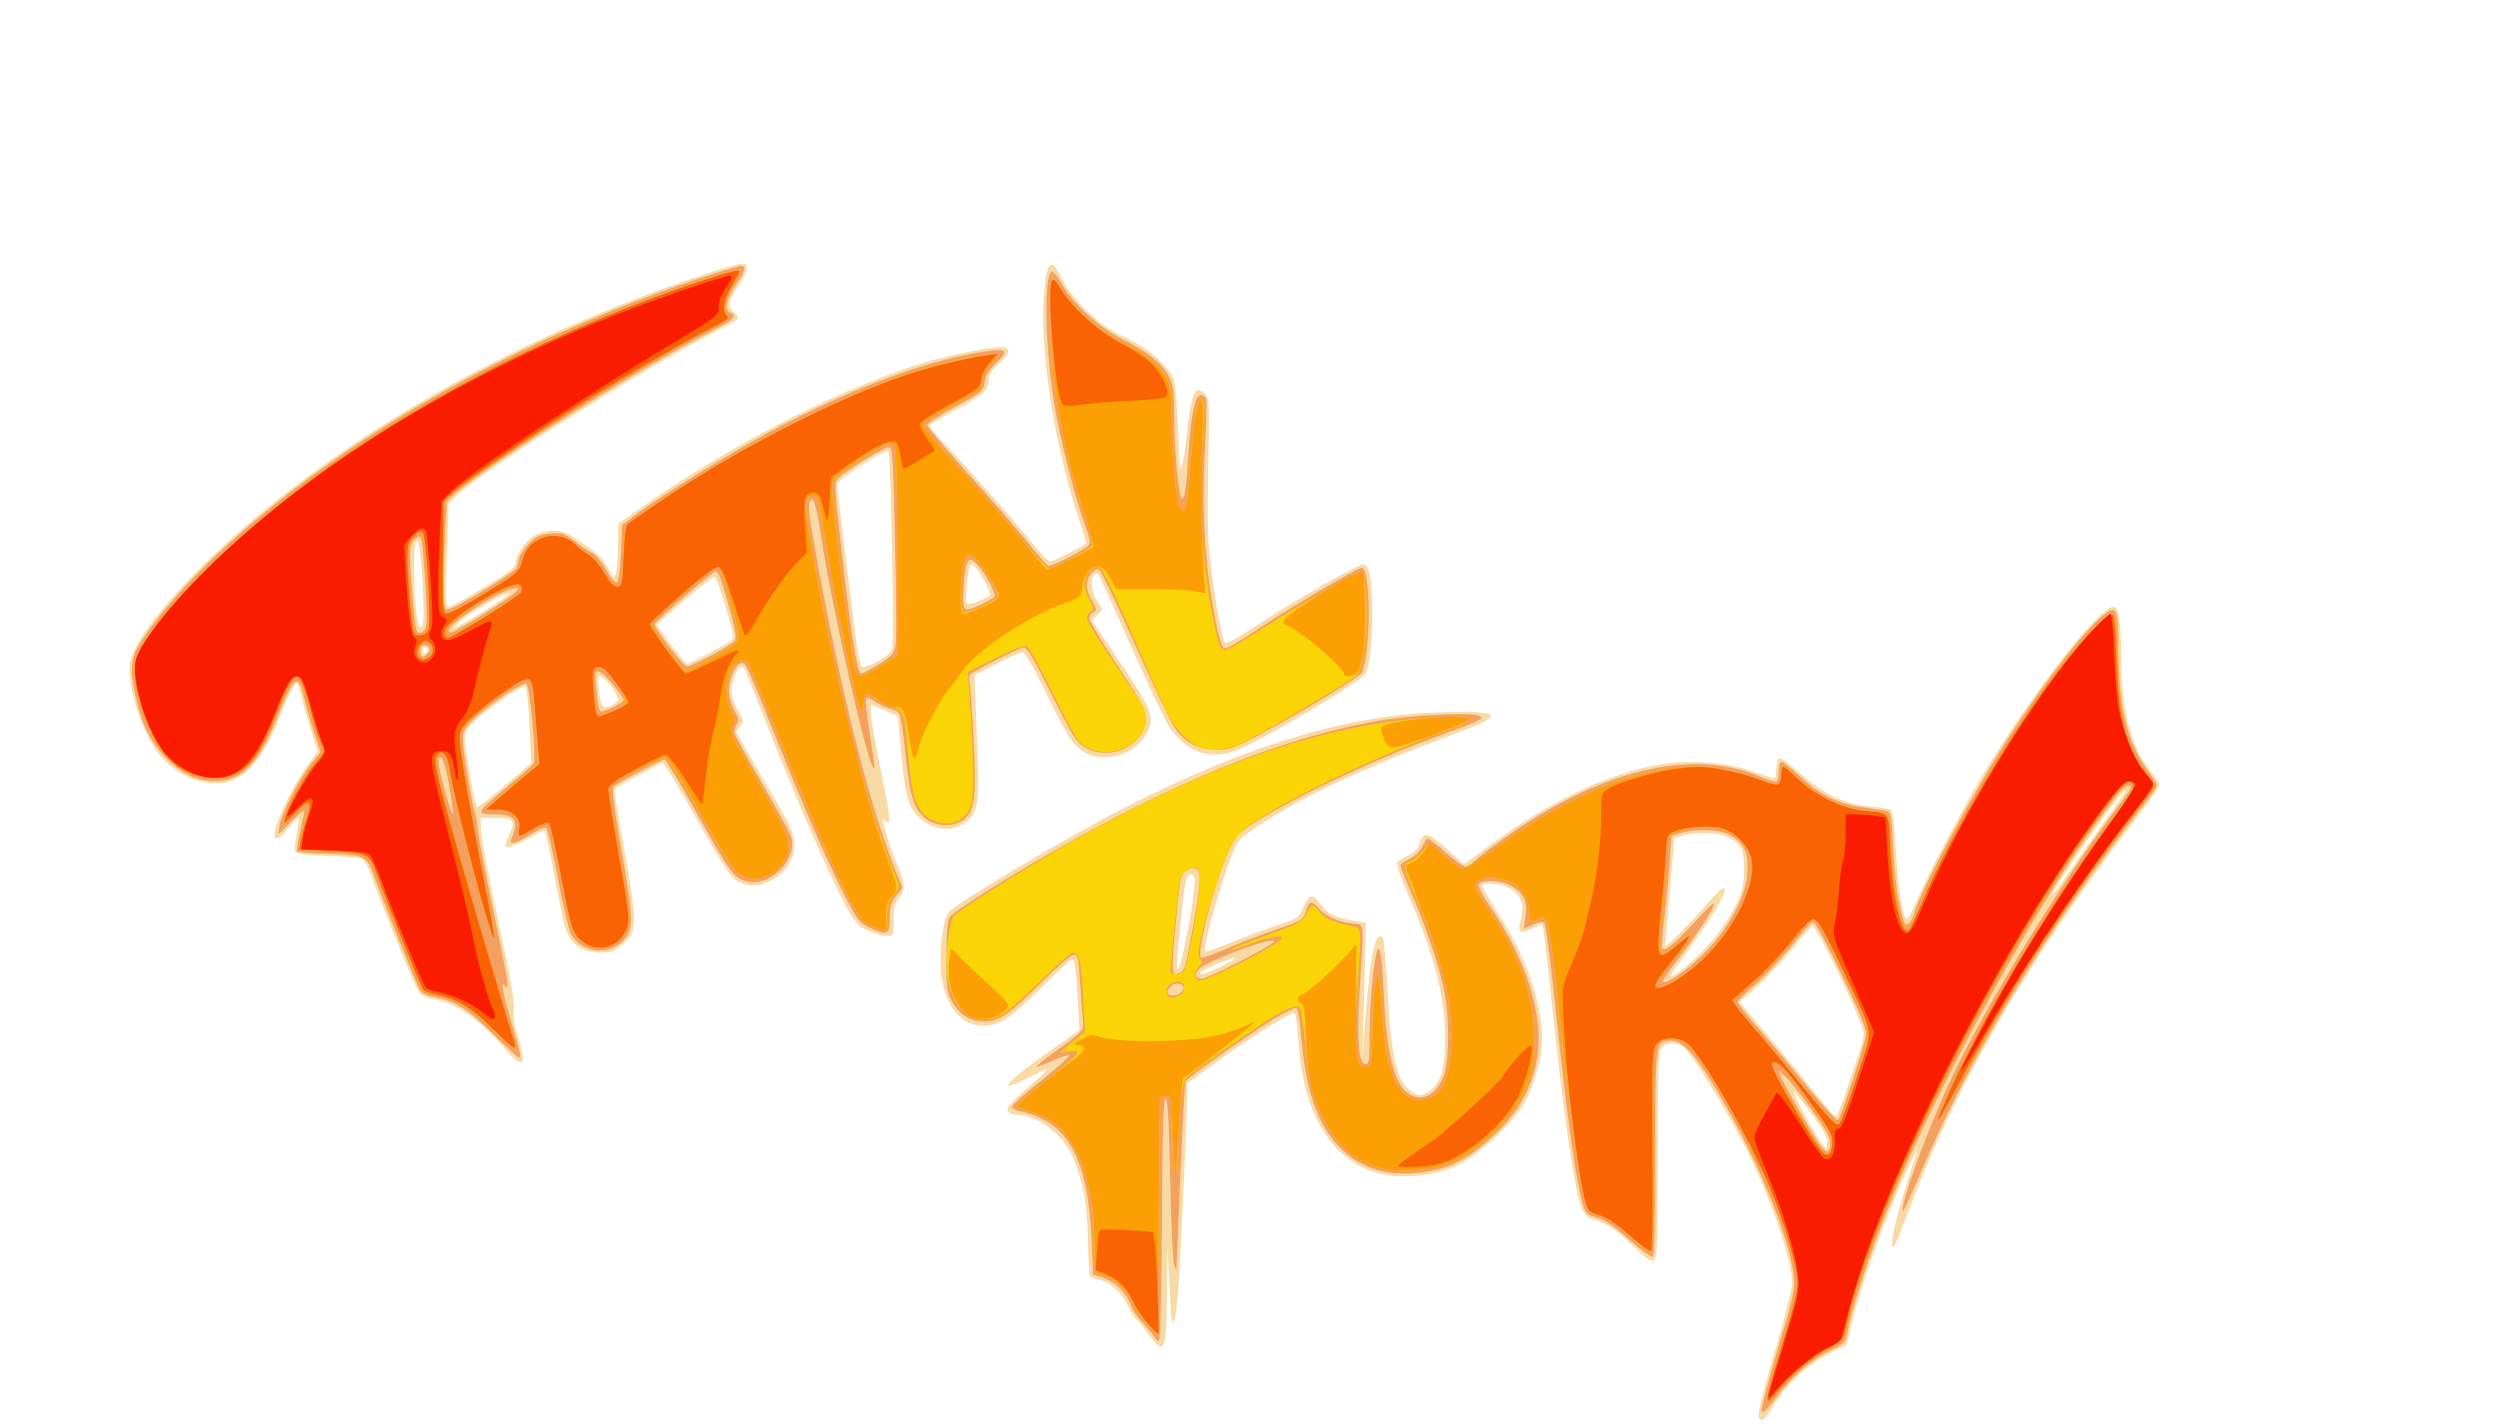 <?xml version="1.0" encoding="UTF-8" standalone="no"?>
<!-- Created with Inkscape (http://www.inkscape.org/) -->

<svg
   xmlns:dc="http://purl.org/dc/elements/1.1/"
   xmlns:cc="http://creativecommons.org/ns#"
   xmlns:rdf="http://www.w3.org/1999/02/22-rdf-syntax-ns#"
   xmlns:svg="http://www.w3.org/2000/svg"
   xmlns="http://www.w3.org/2000/svg"
   xmlns:sodipodi="http://sodipodi.sourceforge.net/DTD/sodipodi-0.dtd"
   xmlns:inkscape="http://www.inkscape.org/namespaces/inkscape"
   width="323.337"
   height="184.128"
   viewBox="0 0 85.55 48.717"
   version="1.1"
   id="svg8"
   sodipodi:docname="fatalfury.svg"
   inkscape:version="0.92.5 (2060ec1f9f, 2020-04-08)">
  <defs
     id="defs2" />
  <sodipodi:namedview
     id="base"
     pagecolor="#ffffff"
     bordercolor="#666666"
     borderopacity="1.0"
     inkscape:pageopacity="0.0"
     inkscape:pageshadow="2"
     inkscape:zoom="1.3863658"
     inkscape:cx="324.96286"
     inkscape:cy="91.659601"
     inkscape:document-units="mm"
     inkscape:current-layer="layer1"
     showgrid="false"
     units="px"
     inkscape:pagecheckerboard="true"
     inkscape:window-width="1366"
     inkscape:window-height="743"
     inkscape:window-x="0"
     inkscape:window-y="0"
     inkscape:window-maximized="1" />
  <g
     inkscape:label="Layer 1"
     inkscape:groupmode="layer"
     id="layer1"
     transform="translate(-18.662,-245.381)">
    <g
       id="g2040"
       transform="matrix(1.249,0,0,1.157,-32.016,-36.998)">
      <path
         style="fill:#f8daa4;stroke-width:0.07"
         d="m 88.779,285.722 c 0.027,-0.18 0.241,-1.029 0.476,-1.886 0.235,-0.857 0.425,-1.685 0.423,-1.84 -0.008,-0.644 -0.545,-2.366 -1.177,-3.772 -0.55,-1.223 -1.583,-3.041 -1.824,-3.21 -0.2,-0.14 -0.423,-0.13 -0.564,0.025 -0.105,0.116 -0.117,0.439 -0.117,3.164 0,2.582 -0.015,3.048 -0.103,3.121 -0.086,0.071 -0.188,-0.004 -0.598,-0.439 -0.438,-0.464 -0.699,-0.642 -1.152,-0.786 -0.07,-0.022 -0.17,-0.144 -0.222,-0.27 -0.198,-0.477 -0.504,-2.747 -0.848,-6.293 -0.098,-1.008 -0.194,-1.905 -0.214,-1.992 l -0.037,-0.159 -0.282,0.144 c -0.34,0.173 -0.401,0.098 -0.281,-0.347 0.102,-0.377 -0.049,-0.723 -0.384,-0.882 -0.245,-0.116 -0.64,-0.149 -0.694,-0.058 -0.017,0.029 0.17,0.386 0.416,0.793 0.776,1.285 1.228,2.671 1.228,3.768 0,0.621 -0.236,1.468 -0.56,2.014 -0.319,0.537 -1.17,1.377 -1.702,1.681 -0.451,0.258 -1.125,0.391 -1.744,0.346 -1.551,-0.114 -2.532,-1.58 -2.668,-3.987 -0.025,-0.438 -0.073,-0.813 -0.107,-0.834 -0.083,-0.051 -1.244,0.738 -2.189,1.487 l -0.758,0.601 4.23e-4,0.37 c 5.64e-4,0.501 -0.127,3.663 -0.213,5.266 -0.038,0.715 -0.101,1.332 -0.14,1.371 -0.047,0.047 -0.073,0.013 -0.079,-0.102 -0.005,-0.095 -0.031,-0.601 -0.058,-1.124 l -0.05,-0.952 -0.012,1.379 c -0.015,1.734 -0.062,1.848 -0.495,1.21 -0.161,-0.236 -0.324,-0.45 -0.363,-0.474 -0.039,-0.024 -0.138,-0.201 -0.221,-0.394 -0.169,-0.393 -0.474,-0.687 -0.778,-0.747 -0.112,-0.022 -0.223,-0.073 -0.247,-0.112 -0.024,-0.039 -0.051,-0.519 -0.06,-1.066 -0.017,-1.045 -0.121,-1.686 -0.391,-2.402 -0.272,-0.722 -0.992,-1.306 -1.61,-1.306 -0.084,0 -0.173,-0.054 -0.199,-0.12 -0.034,-0.089 0.108,-0.263 0.546,-0.67 0.326,-0.302 0.564,-0.55 0.531,-0.55 -0.034,0 -0.26,0.111 -0.502,0.247 -0.934,0.522 -0.662,0.157 0.593,-0.797 l 0.8,-0.608 -0.047,-0.919 c -0.049,-0.955 -0.08,-1.165 -0.171,-1.165 -0.03,0 -0.416,0.386 -0.857,0.857 -0.561,0.598 -0.897,0.899 -1.114,0.995 -0.833,0.369 -1.526,-0.3 -1.611,-1.556 -0.04,-0.586 0.077,-1.532 0.208,-1.69 0.245,-0.296 3.064,-2.113 4.672,-3.012 3.344,-1.87 6.169,-2.815 8.681,-2.904 1.88,-0.066 1.97,0.061 0.466,0.652 -1.327,0.521 -2.936,1.261 -3.85,1.771 -1.006,0.561 -1.938,1.209 -2.05,1.426 -0.277,0.539 -0.98,3.109 -0.878,3.211 0.021,0.021 0.353,-0.101 0.738,-0.27 0.385,-0.169 0.95,-0.396 1.254,-0.504 0.52,-0.184 0.562,-0.215 0.681,-0.494 0.19,-0.444 0.274,-0.458 0.511,-0.086 0.155,0.243 0.342,0.343 0.827,0.441 l 0.388,0.079 -0.007,0.455 c -0.004,0.25 -0.026,1.137 -0.049,1.971 l -0.042,1.516 0.092,-1.234 c 0.138,-1.848 0.267,-2.481 0.466,-2.281 0.033,0.034 0.094,0.743 0.135,1.576 0.102,2.079 0.267,2.771 0.722,3.026 0.163,0.091 0.203,0.089 0.373,-0.023 0.357,-0.234 0.487,-0.675 0.481,-1.629 -0.008,-1.221 -0.289,-2.404 -0.986,-4.148 -0.249,-0.624 -0.365,-1 -0.322,-1.044 0.037,-0.037 0.175,-0.122 0.305,-0.187 0.16,-0.08 0.259,-0.193 0.301,-0.344 0.104,-0.369 0.23,-0.343 0.744,0.153 l 0.474,0.458 0.665,-0.531 c 1.682,-1.343 3.329,-2.185 4.762,-2.435 0.724,-0.126 1.728,-0.052 2.353,0.173 0.291,0.105 0.584,0.209 0.652,0.232 0.104,0.035 0.123,-0.004 0.123,-0.245 0,-0.157 0.034,-0.307 0.075,-0.333 0.041,-0.026 0.308,0.179 0.592,0.454 0.636,0.616 1.209,0.907 1.913,0.97 0.268,0.024 0.521,0.07 0.564,0.104 0.045,0.035 0.097,0.467 0.124,1.03 0.06,1.237 0.198,2.203 0.316,2.203 0.031,0 0.164,-0.278 0.296,-0.617 0.311,-0.8 1.344,-2.896 1.947,-3.949 1.365,-2.385 3.033,-4.669 3.41,-4.669 0.15,0 0.21,0.394 0.212,1.397 0.004,1.604 0.259,2.721 0.779,3.414 0.152,0.202 0.276,0.406 0.276,0.453 0,0.047 -0.289,0.492 -0.642,0.989 -2.875,4.041 -4.893,7.779 -6.173,11.434 -0.433,1.236 -0.511,1.407 -0.514,1.122 -0.003,-0.294 0.262,-1.338 0.667,-2.63 0.128,-0.408 -0.233,0.38 -0.559,1.219 -0.512,1.317 -1.01,2.866 -1.194,3.714 l -0.153,0.704 -0.392,0.212 c -0.734,0.398 -1.246,0.917 -1.686,1.71 -0.231,0.417 -0.383,0.404 -0.318,-0.028 z m 1.453,-8.686 c -0.234,-0.348 -0.46,-0.654 -0.502,-0.68 -0.092,-0.057 0.522,1.183 0.734,1.482 l 0.15,0.211 0.022,-0.19 c 0.016,-0.138 -0.095,-0.364 -0.404,-0.823 z m 0.948,-0.767 c 0.139,-0.456 0.299,-0.969 0.355,-1.14 0.056,-0.172 0.101,-0.397 0.101,-0.5 0,-0.293 -1.27,-3.171 -1.4,-3.171 -0.032,0 -0.271,0.286 -0.533,0.636 -0.261,0.35 -0.698,0.855 -0.969,1.123 l -0.494,0.486 0.869,1.116 c 0.478,0.614 1.06,1.377 1.292,1.695 0.233,0.318 0.446,0.58 0.473,0.581 0.028,10e-4 0.165,-0.37 0.304,-0.826 z m -4.138,-3.883 c 0.477,-0.477 0.893,-1.087 1.138,-1.668 0.139,-0.329 0.179,-0.544 0.179,-0.963 7e-5,-0.588 -0.08,-0.746 -0.482,-0.954 -0.235,-0.122 -0.868,-0.136 -1.198,-0.027 l -0.232,0.077 -0.092,1.18 c -0.051,0.649 -0.108,1.37 -0.127,1.603 l -0.035,0.423 0.261,-0.247 c 0.143,-0.136 0.486,-0.524 0.762,-0.864 0.476,-0.586 0.614,-0.708 0.614,-0.544 0,0.15 -0.426,0.906 -0.944,1.675 -0.295,0.438 -0.536,0.812 -0.536,0.831 0,0.09 0.33,-0.159 0.693,-0.522 z m -13.02,0.266 c 0.235,-0.119 0.411,-0.234 0.389,-0.255 -0.043,-0.043 -0.962,0.37 -0.962,0.432 0,0.081 0.159,0.032 0.573,-0.177 z M 73.125,271.539 c 0.221,-1.317 0.233,-1.652 0.058,-1.619 -0.126,0.024 -0.168,0.307 -0.339,2.278 -0.08,0.92 0.078,0.551 0.281,-0.659 z m 24.119,-1.65 c 0.226,-0.359 0.652,-1.017 0.948,-1.463 0.66,-0.995 0.676,-1.021 0.581,-0.963 -0.191,0.118 -2.083,3.078 -1.968,3.078 0.016,0 0.213,-0.293 0.439,-0.652 z m -42.822,5.202 c -0.716,-0.898 -1.347,-1.365 -2.004,-1.486 -0.157,-0.029 -0.309,-0.112 -0.366,-0.199 -0.109,-0.168 -0.974,-2.448 -1.265,-3.337 -0.131,-0.401 -0.231,-0.591 -0.324,-0.621 -0.074,-0.023 -0.489,-0.056 -0.923,-0.071 -0.434,-0.016 -0.82,-0.059 -0.857,-0.097 -0.043,-0.043 -0.036,-0.236 0.02,-0.534 0.048,-0.257 0.074,-0.481 0.056,-0.498 -0.018,-0.018 -0.134,0.111 -0.26,0.285 -0.276,0.384 -0.466,0.429 -0.392,0.092 0.094,-0.426 0.553,-1.428 0.863,-1.88 l 0.31,-0.453 -0.215,-0.748 c -0.118,-0.411 -0.236,-0.867 -0.261,-1.012 -0.025,-0.145 -0.068,-0.264 -0.096,-0.264 -0.066,0 -0.263,0.418 -0.48,1.022 -0.377,1.047 -0.826,1.679 -1.331,1.871 -0.637,0.242 -1.552,-0.154 -2.023,-0.876 -0.453,-0.695 -0.801,-1.917 -0.737,-2.589 0.059,-0.617 1.013,-1.931 2.451,-3.379 3.101,-3.121 7.461,-5.887 12.196,-7.734 1.069,-0.417 1.97,-0.723 2.128,-0.723 0.195,0 0.157,0.217 -0.119,0.675 -0.284,0.471 -0.301,0.594 -0.107,0.769 0.077,0.069 0.123,0.152 0.103,0.185 -0.02,0.032 -0.36,0.24 -0.756,0.463 -2.002,1.123 -6.3,4.077 -6.974,4.793 l -0.191,0.203 -0.049,1.543 c -0.048,1.498 -0.045,1.542 0.085,1.507 0.074,-0.02 0.507,-0.28 0.963,-0.577 0.603,-0.394 0.828,-0.58 0.828,-0.683 0,-0.247 0.269,-0.68 0.517,-0.834 0.292,-0.181 0.721,-0.192 0.971,-0.024 0.648,0.434 0.918,0.687 1.059,0.993 0.144,0.314 0.153,0.321 0.205,0.152 0.03,-0.097 0.057,-0.469 0.061,-0.826 l 0.007,-0.649 0.687,-0.519 c 2.504,-1.891 5.534,-3.555 7.772,-4.266 0.674,-0.214 1.702,-0.436 2.019,-0.436 0.287,0 0.272,0.184 -0.039,0.479 -0.2,0.19 -0.288,0.333 -0.288,0.466 0,0.325 -0.118,0.445 -0.882,0.891 -0.406,0.238 -0.739,0.46 -0.739,0.494 0,0.034 0.149,0.229 0.331,0.434 0.617,0.694 2.028,2.418 2.453,2.998 0.233,0.317 0.466,0.578 0.519,0.579 0.072,0.002 0.781,-0.381 0.984,-0.532 0.013,-0.009 -0.056,-0.266 -0.152,-0.57 -0.671,-2.124 -1.096,-4.897 -1.012,-6.596 0.057,-1.142 0.197,-1.362 0.468,-0.734 0.291,0.675 1.024,1.433 1.729,1.789 0.549,0.277 0.918,0.567 1.174,0.924 0.227,0.316 0.237,0.356 0.283,1.209 0.026,0.485 0.051,1.087 0.054,1.337 0.009,0.696 0.117,0.423 0.207,-0.525 0.089,-0.935 0.187,-1.375 0.308,-1.375 0.044,0 0.135,0.05 0.202,0.111 0.113,0.102 0.12,0.271 0.085,2.132 -0.031,1.631 -0.015,2.219 0.081,3.043 0.124,1.065 0.307,2.114 0.385,2.201 0.025,0.028 0.362,-0.173 0.749,-0.446 1.217,-0.859 2.913,-1.908 3.044,-1.883 0.159,0.031 0.219,0.36 0.233,1.292 0.014,0.893 -0.063,1.709 -0.182,1.946 -0.101,0.2 -2.719,1.888 -3.442,2.219 -0.755,0.346 -1.373,0.157 -1.894,-0.578 -0.108,-0.152 -0.589,-1.239 -1.071,-2.415 -0.481,-1.176 -0.891,-2.154 -0.91,-2.173 -0.019,-0.019 -0.069,-0.014 -0.11,0.011 -0.127,0.078 -0.084,0.536 0.074,0.792 l 0.149,0.242 -0.149,0.158 -0.149,0.158 0.784,1.255 c 0.907,1.451 0.973,1.663 0.675,2.171 -0.335,0.572 -1.125,0.802 -1.652,0.481 -0.307,-0.187 -0.481,-0.479 -1.086,-1.818 -0.346,-0.767 -0.553,-1.145 -0.625,-1.142 -0.059,0.002 -0.377,0.154 -0.707,0.338 l -0.599,0.335 0.009,0.279 c 0.005,0.153 0.034,0.977 0.064,1.831 0.061,1.73 0.028,1.951 -0.33,2.252 -0.386,0.325 -0.999,0.207 -1.356,-0.262 -0.226,-0.296 -0.299,-0.639 -0.403,-1.875 l -0.085,-1.012 -0.324,-0.149 c -0.178,-0.082 -0.353,-0.162 -0.387,-0.178 -0.093,-0.044 0.005,0.701 0.28,2.127 0.239,1.238 0.252,1.52 0.061,1.267 -0.126,-0.166 0.118,0.743 0.359,1.336 0.211,0.52 0.219,0.752 0.033,0.988 -0.109,0.138 -0.141,0.286 -0.141,0.644 0,0.462 -0.001,0.465 -0.197,0.465 -0.108,0 -0.337,-0.071 -0.509,-0.159 -0.265,-0.135 -0.353,-0.239 -0.58,-0.687 -0.488,-0.965 -1.383,-3.19 -2.311,-5.745 -0.521,-1.436 -0.496,-1.375 -0.574,-1.375 -0.101,0 -0.271,0.457 -0.271,0.727 0,0.131 0.081,0.39 0.179,0.575 0.162,0.305 0.169,0.348 0.07,0.457 -0.06,0.066 -0.109,0.144 -0.109,0.173 0,0.029 0.356,0.708 0.792,1.51 0.712,1.31 0.792,1.494 0.793,1.815 0.001,0.449 -0.264,0.881 -0.666,1.086 -0.352,0.18 -0.595,0.18 -0.883,0.002 -0.23,-0.142 -0.375,-0.389 -1.548,-2.628 -0.259,-0.495 -0.493,-0.888 -0.52,-0.873 -0.822,0.462 -1.255,0.72 -1.288,0.769 -0.023,0.033 -0.001,0.305 0.048,0.603 0.595,3.59 0.593,3.552 0.135,4.011 -0.196,0.196 -0.283,0.232 -0.56,0.232 -0.562,0 -0.865,-0.243 -1.017,-0.817 -0.04,-0.152 -0.168,-0.827 -0.285,-1.501 -0.117,-0.674 -0.231,-1.243 -0.253,-1.266 -0.022,-0.022 -0.127,0.015 -0.232,0.082 -0.361,0.233 -0.787,0.426 -0.835,0.378 -0.026,-0.026 0.008,-0.171 0.076,-0.322 0.203,-0.449 0.145,-0.538 -0.349,-0.538 h -0.422 l 0.013,0.388 c 0.007,0.213 0.222,1.426 0.477,2.694 0.33,1.637 0.452,2.385 0.421,2.578 -0.029,0.181 0.006,0.436 0.105,0.768 0.268,0.9 0.159,1.035 -0.337,0.414 z m 0.003,-7.81 0.706,-0.652 -0.048,-1.093 c -0.026,-0.601 -0.075,-1.121 -0.108,-1.155 -0.06,-0.062 -0.463,0.205 -1.096,0.729 -0.458,0.379 -0.605,0.617 -0.565,0.92 0.148,1.122 0.288,1.903 0.341,1.903 0.035,0 0.381,-0.293 0.769,-0.652 z m 2.988,-2.409 c 0.135,-0.099 0.135,-0.105 0.003,-0.351 -0.147,-0.276 -0.374,-0.509 -0.435,-0.448 -0.022,0.021 -0.017,0.233 0.009,0.47 0.052,0.463 0.144,0.534 0.422,0.33 z m 7.507,-1.469 c 0.138,-0.129 0.14,-0.19 0.095,-3.035 -0.025,-1.597 -0.069,-2.929 -0.097,-2.96 -0.079,-0.088 -1.412,0.839 -1.412,0.982 0,0.102 0.503,4.486 0.559,4.87 0.035,0.241 0.084,0.472 0.11,0.513 0.05,0.082 0.499,-0.141 0.744,-0.37 z m -4.854,-0.06 c 0.585,-0.335 0.626,-0.373 0.588,-0.546 -0.157,-0.713 -0.437,-1.66 -0.496,-1.677 -0.039,-0.012 -0.415,0.303 -0.837,0.7 l -0.766,0.721 0.401,0.582 c 0.22,0.32 0.419,0.582 0.441,0.582 0.022,0 0.323,-0.162 0.669,-0.36 z m -7.768,-0.067 c 0,-0.036 -0.032,-0.066 -0.07,-0.066 -0.039,0 -0.07,0.05 -0.07,0.11 0,0.06 0.032,0.09 0.07,0.066 0.039,-0.024 0.07,-0.073 0.07,-0.11 z m -0.12,-1.237 c -0.031,-1.23 -0.105,-2.009 -0.187,-1.981 -0.056,0.019 -0.078,0.285 -0.072,0.843 0.012,1.089 0.086,1.76 0.191,1.723 0.055,-0.019 0.077,-0.214 0.068,-0.585 z m 1.765,0.026 c 0.343,-0.23 0.605,-0.436 0.583,-0.458 -0.06,-0.06 -1.144,0.615 -1.365,0.85 l -0.193,0.206 0.176,-0.091 c 0.097,-0.05 0.456,-0.279 0.799,-0.508 z m 13.463,-0.229 c 0.138,-0.058 0.271,-0.137 0.295,-0.177 0.044,-0.071 -0.338,-0.807 -0.458,-0.881 -0.099,-0.061 -0.13,0.046 -0.182,0.621 -0.054,0.594 -0.048,0.602 0.345,0.438 z"
         id="path2023"
         inkscape:connector-curvature="0" />
      <path
         style="fill:#f3a060;stroke-width:0.07"
         d="m 88.858,285.645 c 0.157,-0.687 0.425,-1.722 0.633,-2.439 0.133,-0.459 0.242,-0.988 0.242,-1.176 0,-1.062 -0.978,-3.683 -2.152,-5.772 -0.591,-1.051 -0.905,-1.417 -1.217,-1.417 -0.44,0 -0.438,-0.016 -0.438,3.325 0,2.027 -0.024,3.026 -0.074,3.057 -0.041,0.025 -0.334,-0.204 -0.652,-0.509 -0.407,-0.39 -0.666,-0.58 -0.875,-0.643 -0.255,-0.076 -0.307,-0.126 -0.37,-0.351 -0.205,-0.733 -0.437,-2.522 -0.783,-6.043 -0.122,-1.241 -0.25,-2.286 -0.284,-2.322 -0.039,-0.041 -0.159,-0.02 -0.315,0.054 l -0.253,0.12 0.049,-0.389 c 0.056,-0.45 -0.042,-0.66 -0.412,-0.886 -0.274,-0.167 -0.81,-0.188 -0.869,-0.033 -0.022,0.059 0.105,0.33 0.289,0.617 0.72,1.12 1.183,2.314 1.321,3.408 0.157,1.243 -0.242,2.42 -1.128,3.329 -0.66,0.677 -1.14,0.978 -1.782,1.114 -0.945,0.201 -1.721,0.033 -2.308,-0.497 -0.758,-0.685 -1.132,-1.753 -1.269,-3.629 -0.027,-0.371 -0.082,-0.675 -0.125,-0.689 -0.042,-0.014 -0.327,0.138 -0.634,0.338 -0.576,0.375 -2.315,1.702 -2.39,1.824 -0.024,0.038 -0.088,1.236 -0.144,2.661 -0.056,1.426 -0.104,2.671 -0.108,2.768 l -0.007,0.176 -0.06,-0.176 c -0.033,-0.097 -0.082,-1.248 -0.108,-2.559 -0.035,-1.725 -0.07,-2.375 -0.128,-2.356 -0.058,0.019 -0.085,1.014 -0.098,3.598 -0.011,2.211 -0.044,3.572 -0.086,3.572 -0.037,0 -0.103,-0.066 -0.146,-0.147 -0.043,-0.081 -0.183,-0.263 -0.31,-0.405 -0.127,-0.142 -0.268,-0.371 -0.312,-0.509 -0.118,-0.364 -0.426,-0.694 -0.749,-0.804 l -0.282,-0.096 -0.043,-1.051 c -0.099,-2.426 -0.658,-3.493 -1.984,-3.787 -0.107,-0.024 -0.194,-0.083 -0.194,-0.131 0,-0.049 0.369,-0.403 0.821,-0.788 0.452,-0.385 0.783,-0.713 0.737,-0.728 -0.046,-0.015 -0.257,0.06 -0.469,0.167 -0.212,0.107 -0.398,0.182 -0.414,0.166 -0.016,-0.016 0.197,-0.204 0.473,-0.417 0.814,-0.628 0.825,-0.643 0.788,-1.034 -0.017,-0.187 -0.051,-0.682 -0.075,-1.099 -0.038,-0.669 -0.058,-0.758 -0.171,-0.758 -0.072,0 -0.445,0.343 -0.857,0.786 -0.926,0.998 -1.18,1.188 -1.592,1.188 -0.389,0 -0.669,-0.186 -0.883,-0.588 -0.142,-0.265 -0.157,-0.393 -0.156,-1.316 6.35e-4,-0.699 0.029,-1.073 0.091,-1.182 0.05,-0.088 0.684,-0.552 1.409,-1.032 3.989,-2.638 7.356,-4.197 10.299,-4.769 0.881,-0.171 2.596,-0.266 2.795,-0.154 0.157,0.088 0.184,0.074 -1.343,0.69 -2.175,0.877 -4.892,2.356 -5.315,2.894 -0.346,0.44 -1.134,3.389 -0.954,3.57 0.022,0.022 0.331,-0.097 0.687,-0.264 0.356,-0.167 0.973,-0.424 1.371,-0.57 0.702,-0.258 0.726,-0.274 0.804,-0.535 0.095,-0.316 0.164,-0.334 0.354,-0.092 0.184,0.234 0.497,0.39 0.896,0.448 0.377,0.055 0.348,-0.185 0.233,1.877 -0.087,1.555 -0.043,2.242 0.144,2.278 0.112,0.021 0.123,-0.058 0.124,-0.88 5.64e-4,-0.837 0.082,-1.887 0.184,-2.379 0.082,-0.394 0.149,-0.021 0.199,1.115 0.079,1.803 0.276,2.706 0.656,3.005 0.362,0.285 0.762,0.09 0.981,-0.478 0.175,-0.455 0.173,-1.855 -0.005,-2.696 -0.158,-0.745 -0.516,-1.869 -0.887,-2.782 -0.156,-0.383 -0.283,-0.732 -0.283,-0.777 0,-0.045 0.103,-0.127 0.229,-0.182 0.13,-0.057 0.28,-0.202 0.346,-0.336 0.064,-0.129 0.134,-0.252 0.156,-0.273 0.021,-0.021 0.241,0.156 0.488,0.393 0.247,0.237 0.497,0.432 0.556,0.432 0.059,0 0.167,-0.068 0.241,-0.151 0.074,-0.083 0.415,-0.368 0.758,-0.635 2.671,-2.072 5.208,-2.74 7.091,-1.867 0.211,0.098 0.409,0.161 0.441,0.142 0.032,-0.02 0.058,-0.161 0.058,-0.313 0,-0.153 0.034,-0.278 0.075,-0.278 0.041,0 0.273,0.201 0.515,0.446 0.521,0.529 1.044,0.805 1.713,0.906 0.265,0.04 0.548,0.084 0.63,0.099 0.139,0.025 0.151,0.086 0.194,0.997 0.047,0.97 0.13,1.649 0.264,2.157 0.057,0.214 0.091,0.253 0.166,0.191 0.052,-0.043 0.116,-0.164 0.142,-0.268 0.178,-0.71 1.606,-3.588 2.602,-5.247 1.07,-1.781 2.185,-3.315 2.672,-3.678 0.29,-0.216 0.329,-0.094 0.331,1.049 0.003,1.703 0.235,2.761 0.785,3.577 0.15,0.223 0.273,0.437 0.273,0.476 0,0.04 -0.209,0.361 -0.465,0.714 -2.534,3.502 -4.643,7.267 -5.996,10.701 -0.26,0.661 -0.485,1.19 -0.5,1.176 -0.1,-0.1 0.628,-2.283 1.251,-3.746 0.936,-2.202 3.145,-6.107 4.683,-8.277 0.339,-0.479 0.377,-0.57 0.234,-0.564 -0.113,0.005 -0.257,0.192 -0.96,1.246 -1.479,2.217 -3.839,6.825 -5.155,10.064 -0.726,1.788 -1.419,3.938 -1.584,4.918 -0.04,0.239 -0.087,0.286 -0.478,0.484 -0.493,0.249 -1.096,0.825 -1.487,1.419 -0.288,0.438 -0.429,0.521 -0.358,0.211 z m 1.862,-7.789 c 0,-0.157 -0.151,-0.445 -0.526,-1.003 -0.289,-0.43 -0.608,-0.86 -0.71,-0.955 l -0.184,-0.173 0.08,0.21 c 0.093,0.246 0.794,1.569 1.037,1.958 0.189,0.302 0.303,0.288 0.303,-0.037 z m 0.629,-1.894 c 0.197,-0.644 0.358,-1.25 0.358,-1.346 0,-0.283 -1.339,-3.299 -1.465,-3.299 -0.029,0 -0.289,0.32 -0.577,0.711 -0.288,0.391 -0.74,0.911 -1.003,1.155 -0.264,0.244 -0.479,0.476 -0.479,0.515 0,0.039 0.264,0.4 0.587,0.801 0.323,0.401 0.929,1.184 1.348,1.74 0.419,0.555 0.787,0.984 0.818,0.952 0.031,-0.032 0.217,-0.585 0.414,-1.229 z m -18.397,-2.562 c 0.106,-0.128 0.038,-0.25 -0.14,-0.25 -0.138,0 -0.31,0.229 -0.231,0.308 0.079,0.079 0.283,0.047 0.371,-0.058 z m 13.992,-0.822 c 0.836,-0.764 1.445,-1.852 1.505,-2.688 0.042,-0.591 -0.08,-0.886 -0.467,-1.125 -0.285,-0.176 -0.935,-0.207 -1.359,-0.065 l -0.255,0.085 -0.051,0.791 c -0.028,0.435 -0.092,1.171 -0.143,1.636 -0.051,0.465 -0.078,0.87 -0.06,0.899 0.066,0.109 0.322,-0.112 0.846,-0.727 0.296,-0.348 0.553,-0.618 0.571,-0.6 0.054,0.054 -0.442,0.894 -0.933,1.577 -0.253,0.353 -0.461,0.676 -0.461,0.717 0,0.126 0.376,-0.107 0.806,-0.5 z m -12.539,-0.004 c 0.435,-0.239 0.866,-0.492 0.957,-0.562 0.163,-0.125 0.163,-0.128 0.015,-0.129 -0.239,-0.002 -1.736,0.626 -1.92,0.807 -0.174,0.17 -0.154,0.32 0.043,0.32 0.063,0 0.47,-0.196 0.905,-0.435 z m -1.477,0.24 c 0.11,-0.073 0.141,-0.197 0.342,-1.391 0.263,-1.563 0.239,-1.812 -0.158,-1.634 -0.192,0.086 -0.184,0.043 -0.331,1.65 -0.128,1.393 -0.112,1.546 0.147,1.375 z m -18.866,1.801 c -0.689,-0.734 -1.055,-0.974 -1.641,-1.081 -0.146,-0.027 -0.296,-0.105 -0.333,-0.173 -0.1,-0.187 -1.011,-2.627 -1.232,-3.3 -0.232,-0.705 -0.245,-0.713 -1.323,-0.75 -0.423,-0.014 -0.788,-0.045 -0.811,-0.068 -0.023,-0.023 0.011,-0.288 0.076,-0.59 0.065,-0.301 0.117,-0.579 0.115,-0.617 -0.001,-0.038 -0.162,0.106 -0.358,0.319 l -0.356,0.388 0.036,-0.261 c 0.047,-0.345 0.539,-1.387 0.864,-1.829 l 0.258,-0.352 -0.185,-0.612 c -0.102,-0.337 -0.225,-0.8 -0.274,-1.029 -0.149,-0.696 -0.275,-0.599 -0.693,0.537 -0.531,1.439 -0.99,1.96 -1.729,1.96 -0.499,0 -0.819,-0.151 -1.266,-0.596 -0.473,-0.472 -0.728,-0.997 -0.914,-1.882 -0.173,-0.822 -0.142,-1.167 0.148,-1.65 0.98,-1.63 3.067,-3.723 5.529,-5.546 2.874,-2.128 6.286,-3.937 9.803,-5.2 0.542,-0.194 1.032,-0.353 1.09,-0.353 0.163,0 0.126,0.15 -0.14,0.567 -0.259,0.407 -0.319,0.749 -0.143,0.817 0.212,0.081 0.089,0.209 -0.525,0.544 -1.799,0.983 -5.97,3.836 -6.989,4.781 l -0.253,0.235 -0.047,0.98 c -0.062,1.312 -0.057,2.101 0.015,2.215 0.045,0.071 0.284,-0.053 0.988,-0.511 0.511,-0.332 0.941,-0.644 0.956,-0.693 0.015,-0.049 0.047,-0.177 0.071,-0.285 0.024,-0.109 0.147,-0.311 0.275,-0.45 0.191,-0.209 0.292,-0.258 0.581,-0.286 0.324,-0.031 0.374,-0.014 0.665,0.23 0.173,0.145 0.389,0.297 0.48,0.339 0.092,0.042 0.257,0.257 0.374,0.489 0.115,0.229 0.247,0.401 0.294,0.386 0.057,-0.019 0.096,-0.303 0.12,-0.866 l 0.035,-0.837 0.423,-0.343 c 0.631,-0.511 2.55,-1.789 3.627,-2.414 2.239,-1.3 4.476,-2.185 6.049,-2.395 0.454,-0.06 0.479,0.023 0.118,0.393 -0.176,0.18 -0.264,0.344 -0.29,0.539 -0.037,0.273 -0.06,0.294 -0.805,0.728 -0.422,0.246 -0.767,0.49 -0.767,0.542 0,0.052 0.496,0.688 1.101,1.413 0.606,0.725 1.338,1.635 1.627,2.023 0.289,0.388 0.554,0.715 0.588,0.728 0.08,0.029 0.994,-0.47 1.101,-0.602 0.064,-0.078 0.043,-0.211 -0.091,-0.596 -0.233,-0.668 -0.627,-2.303 -0.8,-3.319 -0.293,-1.725 -0.354,-4.108 -0.108,-4.188 0.039,-0.013 0.164,0.159 0.279,0.382 0.296,0.575 1.013,1.271 1.694,1.644 0.688,0.377 1.039,0.685 1.23,1.079 0.12,0.248 0.145,0.438 0.146,1.106 0.001,1.011 0.113,2.394 0.2,2.481 0.084,0.084 0.132,-0.241 0.189,-1.287 0.06,-1.091 0.176,-1.719 0.323,-1.747 0.063,-0.012 0.135,0.031 0.159,0.096 0.025,0.065 0.012,0.745 -0.029,1.511 -0.081,1.514 -0.018,3.086 0.178,4.382 0.165,1.094 0.272,1.505 0.391,1.497 0.056,-0.004 0.404,-0.224 0.772,-0.49 0.955,-0.689 2.816,-1.881 2.952,-1.891 0.256,-0.019 0.264,2.449 0.01,3.098 -0.057,0.145 -2.445,1.674 -3.265,2.091 -0.353,0.179 -0.476,0.207 -0.818,0.182 -0.481,-0.035 -0.781,-0.223 -1.061,-0.664 -0.106,-0.167 -0.583,-1.249 -1.06,-2.404 -0.477,-1.155 -0.912,-2.148 -0.967,-2.206 -0.088,-0.093 -0.115,-0.086 -0.236,0.061 -0.176,0.215 -0.173,0.473 0.011,0.815 0.132,0.246 0.135,0.281 0.035,0.337 -0.062,0.035 -0.112,0.121 -0.112,0.193 0,0.072 0.349,0.696 0.775,1.388 0.657,1.066 0.775,1.302 0.775,1.548 0,0.794 -0.96,1.305 -1.65,0.879 -0.267,-0.165 -0.286,-0.199 -1.227,-2.207 -0.202,-0.431 -0.398,-0.758 -0.454,-0.758 -0.116,0 -1.403,0.702 -1.481,0.808 -0.03,0.04 -0.038,0.137 -0.018,0.214 0.02,0.077 0.069,0.837 0.11,1.688 0.083,1.717 0.042,2.091 -0.261,2.376 -0.231,0.217 -0.705,0.228 -0.988,0.021 -0.372,-0.27 -0.496,-0.662 -0.611,-1.92 -0.057,-0.632 -0.14,-1.192 -0.184,-1.244 -0.044,-0.053 -0.161,-0.116 -0.26,-0.141 -0.099,-0.025 -0.272,-0.113 -0.384,-0.196 -0.112,-0.083 -0.226,-0.128 -0.253,-0.101 -0.027,0.027 0.017,0.501 0.099,1.052 0.081,0.552 0.138,1.014 0.125,1.026 -0.132,0.134 -1.128,-4.554 -1.455,-6.843 -0.113,-0.789 -0.185,-1.11 -0.251,-1.11 -0.145,0 -0.116,0.323 0.186,2.08 0.697,4.05 1.428,7.113 2.166,9.073 l 0.125,0.331 -0.174,0.233 c -0.14,0.187 -0.174,0.315 -0.174,0.655 0,0.498 -0.058,0.531 -0.527,0.299 -0.279,-0.139 -0.35,-0.226 -0.611,-0.756 -0.443,-0.9 -1.124,-2.571 -1.884,-4.617 -0.917,-2.469 -0.916,-2.467 -1.034,-2.467 -0.155,0 -0.35,0.451 -0.35,0.812 -6.4e-5,0.189 0.06,0.431 0.149,0.596 0.117,0.218 0.132,0.305 0.07,0.403 -0.043,0.069 -0.078,0.171 -0.078,0.228 0,0.056 0.337,0.728 0.749,1.493 0.412,0.765 0.776,1.487 0.81,1.605 0.197,0.686 -0.602,1.525 -1.25,1.311 -0.328,-0.108 -0.453,-0.298 -1.36,-2.059 -0.434,-0.843 -0.819,-1.533 -0.854,-1.533 -0.09,0 -1.322,0.708 -1.404,0.807 -0.044,0.053 0.029,0.673 0.211,1.794 0.318,1.952 0.339,2.347 0.142,2.647 -0.377,0.572 -1.199,0.519 -1.517,-0.097 -0.055,-0.107 -0.215,-0.842 -0.354,-1.632 -0.139,-0.791 -0.281,-1.465 -0.314,-1.498 -0.033,-0.033 -0.229,0.054 -0.437,0.193 -0.416,0.28 -0.598,0.326 -0.522,0.13 0.214,-0.553 0.106,-0.723 -0.462,-0.723 -0.537,0 -0.515,-0.05 0.35,-0.82 0.373,-0.333 0.698,-0.641 0.721,-0.685 0.078,-0.148 -0.106,-2.323 -0.198,-2.353 -0.18,-0.06 -1.502,0.983 -1.677,1.323 -0.099,0.191 -0.095,0.299 0.036,1.214 0.079,0.553 0.173,1.084 0.207,1.181 0.035,0.097 0.08,0.368 0.101,0.602 0.021,0.234 0.214,1.316 0.429,2.404 0.392,1.984 0.455,2.42 0.32,2.211 -0.136,-0.211 -0.073,0.177 0.176,1.088 0.263,0.96 0.276,1.029 0.194,1.024 -0.029,-0.002 -0.354,-0.324 -0.723,-0.717 z m -1.185,-7.346 c -0.071,-0.435 -0.163,-0.783 -0.21,-0.799 -0.128,-0.043 -0.104,0.194 0.107,1.026 0.231,0.914 0.275,0.819 0.104,-0.227 z m 4.502,-2.297 c 0.154,-0.078 0.279,-0.168 0.279,-0.199 0,-0.131 -0.544,-0.822 -0.665,-0.846 -0.123,-0.024 -0.128,0.012 -0.082,0.524 0.048,0.526 0.08,0.663 0.154,0.663 0.019,0 0.16,-0.064 0.313,-0.142 z m 7.136,-1.176 c 0.638,-0.407 0.615,-0.354 0.615,-1.426 -7.1e-5,-0.526 -0.021,-1.885 -0.047,-3.019 -0.041,-1.817 -0.06,-2.062 -0.158,-2.062 -0.127,-3.6e-4 -1.184,0.699 -1.375,0.91 -0.12,0.132 -0.119,0.199 0.026,1.606 0.311,3.028 0.477,4.182 0.602,4.182 0.021,0 0.173,-0.086 0.337,-0.19 z m -4.46,-0.347 c 0.309,-0.179 0.597,-0.37 0.641,-0.423 0.061,-0.074 0.044,-0.245 -0.072,-0.714 -0.257,-1.04 -0.359,-1.357 -0.439,-1.357 -0.077,0 -1.626,1.448 -1.67,1.562 -0.037,0.097 0.779,1.258 0.884,1.258 0.052,0 0.347,-0.147 0.656,-0.326 z m -7.757,-0.059 c 0.098,-0.118 0.041,-0.25 -0.107,-0.25 -0.061,0 -0.102,0.07 -0.102,0.176 0,0.198 0.082,0.227 0.209,0.074 z m -0.07,-0.74 c 0.051,-0.096 0.051,-0.509 -0.001,-1.357 -0.089,-1.445 -0.092,-1.459 -0.28,-1.289 -0.108,0.097 -0.139,0.217 -0.139,0.521 8.39e-4,0.453 0.129,2.043 0.175,2.174 0.046,0.13 0.161,0.107 0.245,-0.05 z m 1.691,-0.495 c 0.795,-0.533 1.043,-0.774 0.703,-0.685 -0.472,0.123 -1.758,1.035 -1.758,1.247 0,0.128 0.124,0.062 1.055,-0.561 z m 13.558,-0.223 c 0.163,-0.083 0.319,-0.186 0.347,-0.229 0.055,-0.085 -0.301,-0.771 -0.515,-0.993 -0.211,-0.219 -0.291,-0.051 -0.33,0.698 -0.04,0.771 -0.024,0.788 0.498,0.524 z"
         id="path2021"
         inkscape:connector-curvature="0" />
      <path
         style="fill:#fbd405;stroke-width:0.07"
         d="m 89.038,285.187 c 0.036,-0.165 0.229,-0.871 0.428,-1.569 0.233,-0.817 0.36,-1.394 0.357,-1.621 -0.008,-0.484 -0.372,-1.836 -0.764,-2.835 -0.613,-1.564 -1.882,-3.947 -2.259,-4.243 -0.278,-0.219 -0.694,-0.2 -0.85,0.037 -0.11,0.168 -0.119,0.445 -0.102,3.099 0.011,1.603 -0.002,2.949 -0.028,2.991 -0.028,0.046 -0.264,-0.131 -0.587,-0.439 -0.373,-0.356 -0.632,-0.543 -0.838,-0.605 -0.259,-0.077 -0.307,-0.124 -0.37,-0.359 -0.181,-0.672 -0.417,-2.534 -0.779,-6.141 -0.227,-2.257 -0.265,-2.415 -0.549,-2.263 -0.214,0.114 -0.224,0.104 -0.225,-0.222 -2.82e-4,-0.358 -0.197,-0.711 -0.472,-0.85 -0.472,-0.238 -1.008,-0.191 -1.008,0.088 0,0.077 0.139,0.356 0.308,0.619 0.82,1.272 1.239,2.43 1.294,3.58 0.023,0.478 0.005,0.931 -0.047,1.182 -0.196,0.944 -0.889,1.912 -1.825,2.552 -0.402,0.275 -0.573,0.344 -1.073,0.433 -1.303,0.232 -2.218,-0.233 -2.776,-1.411 -0.325,-0.687 -0.456,-1.254 -0.547,-2.368 -0.043,-0.523 -0.11,-0.973 -0.149,-0.998 -0.104,-0.068 -0.347,0.041 -0.844,0.376 -0.504,0.34 -1.987,1.46 -2.209,1.669 -0.165,0.155 -0.191,0.355 -0.289,2.196 l -0.054,1.022 -0.044,-0.846 c -0.024,-0.465 -0.048,-1.062 -0.053,-1.327 -0.009,-0.456 -0.018,-0.48 -0.168,-0.458 l -0.159,0.022 -0.035,3.507 -0.035,3.507 -0.29,-0.336 c -0.159,-0.185 -0.315,-0.415 -0.345,-0.51 -0.144,-0.455 -0.5,-0.802 -0.969,-0.944 -0.108,-0.033 -0.123,-0.139 -0.123,-0.876 0,-1.364 -0.241,-2.426 -0.713,-3.138 -0.259,-0.392 -0.537,-0.601 -1.011,-0.761 -0.194,-0.066 -0.362,-0.149 -0.374,-0.185 -0.012,-0.036 0.342,-0.376 0.787,-0.754 0.927,-0.788 1.025,-0.923 0.625,-0.859 l -0.266,0.042 0.346,-0.301 0.346,-0.301 -0.051,-1.049 c -0.051,-1.052 -0.106,-1.304 -0.282,-1.304 -0.052,0 -0.463,0.393 -0.914,0.873 -0.45,0.48 -0.927,0.924 -1.059,0.987 -0.981,0.465 -1.655,-0.564 -1.448,-2.212 0.04,-0.323 0.102,-0.64 0.136,-0.704 0.076,-0.141 2.249,-1.622 3.407,-2.321 3.745,-2.26 6.881,-3.406 9.782,-3.574 1.173,-0.068 1.233,0.011 0.294,0.392 -2.259,0.916 -4.799,2.269 -5.544,2.954 -0.263,0.242 -0.478,0.729 -0.775,1.755 -0.387,1.337 -0.498,1.906 -0.394,2.03 0.071,0.085 0.066,0.13 -0.028,0.233 -0.144,0.159 -0.149,0.355 -0.011,0.408 0.172,0.066 2.293,-1.106 2.293,-1.267 0,-0.091 -0.416,0.003 -0.916,0.206 -0.241,0.098 -0.453,0.164 -0.471,0.146 -0.018,-0.018 0.406,-0.203 0.942,-0.411 0.87,-0.339 0.986,-0.404 1.091,-0.612 0.166,-0.329 0.181,-0.335 0.346,-0.126 0.187,0.237 0.364,0.333 0.806,0.435 0.411,0.095 0.381,-0.127 0.255,1.862 -0.082,1.291 -0.054,2.074 0.08,2.243 0.038,0.049 0.125,0.088 0.193,0.088 0.111,0 0.126,-0.121 0.156,-1.254 0.041,-1.55 0.158,-1.901 0.226,-0.677 0.088,1.585 0.263,2.353 0.617,2.707 0.147,0.147 0.28,0.211 0.437,0.211 0.542,0 0.828,-0.531 0.875,-1.621 0.052,-1.22 -0.232,-2.518 -0.947,-4.317 -0.372,-0.937 -0.404,-1.111 -0.202,-1.111 0.096,0 0.418,-0.341 0.48,-0.508 0.021,-0.058 0.186,0.058 0.449,0.315 0.229,0.223 0.471,0.405 0.539,0.405 0.068,0 0.4,-0.225 0.738,-0.499 1.958,-1.59 4.015,-2.518 5.605,-2.53 0.468,-0.003 1.329,0.184 1.799,0.392 0.216,0.096 0.435,0.158 0.485,0.139 0.052,-0.02 0.092,-0.145 0.092,-0.284 0,-0.137 0.024,-0.248 0.053,-0.248 0.029,5.6e-4 0.222,0.174 0.429,0.386 0.466,0.477 1.19,0.854 1.755,0.916 0.77,0.084 0.696,-0.028 0.746,1.11 0.066,1.501 0.316,2.648 0.525,2.416 0.035,-0.039 0.218,-0.467 0.407,-0.952 0.627,-1.61 2.112,-4.386 3.298,-6.168 0.851,-1.279 1.744,-2.319 1.874,-2.182 0.035,0.037 0.079,0.654 0.099,1.371 0.047,1.71 0.26,2.58 0.807,3.296 0.131,0.172 0.223,0.355 0.203,0.406 -0.02,0.051 -0.238,0.373 -0.486,0.716 -1.754,2.426 -3.429,5.201 -4.758,7.882 -0.781,1.576 -0.854,1.648 -0.285,0.283 0.921,-2.211 2.793,-5.57 4.471,-8.021 0.517,-0.755 0.588,-0.917 0.445,-1.006 -0.127,-0.079 -0.339,0.174 -1.091,1.307 -2.745,4.13 -6.056,11.421 -6.728,14.817 -0.077,0.388 -0.092,0.408 -0.477,0.626 -0.447,0.252 -1.105,0.851 -1.395,1.269 -0.106,0.153 -0.216,0.277 -0.246,0.277 -0.029,0 -0.024,-0.135 0.012,-0.3 z m 1.738,-7.286 c 0.019,-0.257 -0.039,-0.38 -0.554,-1.163 -0.619,-0.941 -0.882,-1.263 -1.036,-1.263 -0.138,0 -0.069,0.189 0.39,1.057 0.714,1.352 0.935,1.702 1.061,1.678 0.083,-0.016 0.124,-0.108 0.139,-0.31 z m 0.675,-1.987 c 0.449,-1.491 0.479,-1.171 -0.273,-2.905 -0.654,-1.507 -0.79,-1.763 -0.935,-1.759 -0.071,0.002 -0.313,0.269 -0.58,0.639 -0.252,0.35 -0.723,0.889 -1.047,1.197 l -0.588,0.561 0.124,0.192 c 0.068,0.106 0.303,0.414 0.521,0.685 0.218,0.271 0.541,0.684 0.716,0.916 1.332,1.767 1.489,1.952 1.582,1.857 0.051,-0.052 0.267,-0.674 0.48,-1.384 z m -18.562,-2.414 c 0.159,-0.085 0.182,-0.337 0.036,-0.393 -0.146,-0.056 -0.393,0.098 -0.393,0.245 0,0.224 0.121,0.274 0.357,0.148 z m 13.453,-0.347 c 0.607,-0.31 1.437,-1.243 1.868,-2.102 0.268,-0.533 0.417,-1.172 0.361,-1.545 -0.087,-0.578 -0.624,-1.01 -1.257,-1.01 -0.37,0 -0.965,0.169 -1.046,0.296 -0.032,0.05 -0.059,0.353 -0.059,0.673 -5.64e-4,0.32 -0.051,1.043 -0.113,1.607 -0.062,0.564 -0.094,1.073 -0.072,1.131 0.053,0.138 0.26,0.036 0.632,-0.314 l 0.272,-0.256 -0.108,0.211 c -0.059,0.116 -0.285,0.447 -0.502,0.735 -0.404,0.537 -0.427,0.582 -0.347,0.663 0.065,0.065 0.066,0.064 0.369,-0.091 z m -13.332,-0.373 c 0.098,-0.119 0.438,-2.157 0.438,-2.629 0,-0.207 -0.029,-0.395 -0.065,-0.417 -0.112,-0.069 -0.43,0.12 -0.46,0.273 -0.067,0.345 -0.303,2.76 -0.274,2.808 0.051,0.084 0.281,0.061 0.361,-0.035 z m -18.896,1.747 c -0.579,-0.631 -1,-0.92 -1.505,-1.033 -0.21,-0.047 -0.409,-0.12 -0.441,-0.162 -0.072,-0.093 -0.975,-2.52 -1.243,-3.342 -0.229,-0.703 -0.224,-0.7 -1.346,-0.764 l -0.807,-0.046 0.043,-0.254 c 0.024,-0.139 0.1,-0.452 0.171,-0.694 0.16,-0.553 0.065,-0.582 -0.354,-0.106 -0.275,0.313 -0.291,0.321 -0.248,0.131 0.077,-0.341 0.514,-1.204 0.809,-1.595 l 0.278,-0.37 -0.127,-0.325 c -0.07,-0.179 -0.2,-0.643 -0.29,-1.03 -0.09,-0.388 -0.207,-0.753 -0.261,-0.811 -0.086,-0.093 -0.113,-0.087 -0.225,0.05 -0.07,0.085 -0.247,0.482 -0.392,0.881 -0.446,1.222 -0.719,1.663 -1.172,1.894 -0.547,0.279 -1.343,0.074 -1.819,-0.468 -0.475,-0.541 -0.921,-1.824 -0.921,-2.647 0,-1.069 2.789,-4.115 5.781,-6.314 2.992,-2.199 6.596,-4.075 10.204,-5.312 0.32,-0.11 0.582,-0.169 0.582,-0.132 0,0.037 -0.095,0.236 -0.211,0.442 -0.219,0.389 -0.271,0.734 -0.13,0.875 0.062,0.062 0.025,0.112 -0.151,0.208 -0.803,0.437 -2.407,1.432 -3.526,2.188 -1.454,0.981 -3.596,2.569 -3.897,2.889 l -0.196,0.208 -0.015,1.649 c -0.014,1.487 -0.004,1.651 0.102,1.672 0.064,0.013 0.538,-0.256 1.053,-0.598 0.825,-0.547 0.943,-0.65 0.996,-0.868 0.093,-0.382 0.203,-0.557 0.446,-0.707 0.359,-0.222 0.822,-0.143 1.094,0.185 0.055,0.067 0.193,0.178 0.306,0.247 0.113,0.069 0.303,0.31 0.423,0.535 0.154,0.29 0.259,0.41 0.359,0.41 0.132,0 0.143,-0.059 0.176,-0.893 0.041,-1.036 -0.107,-0.827 1.297,-1.835 2.293,-1.646 5.103,-3.138 7.068,-3.754 0.716,-0.224 1.765,-0.437 1.831,-0.372 0.028,0.028 -0.034,0.141 -0.139,0.25 -0.11,0.115 -0.212,0.322 -0.242,0.493 -0.05,0.286 -0.072,0.306 -0.827,0.744 -0.426,0.248 -0.785,0.499 -0.797,0.559 -0.012,0.06 0.18,0.341 0.426,0.625 0.801,0.922 1.853,2.205 2.407,2.937 0.298,0.394 0.584,0.716 0.636,0.716 0.111,0 1.065,-0.543 1.165,-0.664 0.047,-0.057 0.012,-0.265 -0.109,-0.644 -0.609,-1.914 -0.944,-3.826 -0.995,-5.684 -0.021,-0.763 -0.016,-1.444 0.01,-1.513 0.039,-0.103 0.081,-0.068 0.227,0.189 0.398,0.701 1.078,1.328 1.879,1.735 0.459,0.233 0.892,0.637 1.047,0.977 0.103,0.226 0.129,0.465 0.13,1.204 0.002,1.036 0.12,2.395 0.227,2.593 0.137,0.256 0.208,-0.011 0.274,-1.021 0.09,-1.39 0.202,-2.19 0.302,-2.156 0.09,0.031 0.09,0.076 0.014,1.812 -0.062,1.414 0.026,2.926 0.242,4.194 0.198,1.158 0.262,1.375 0.409,1.375 0.067,0 0.375,-0.18 0.685,-0.4 0.87,-0.617 2.867,-1.875 2.991,-1.884 0.174,-0.012 0.256,1.272 0.14,2.195 -0.078,0.621 -0.116,0.745 -0.271,0.888 -0.235,0.217 -2.82,1.852 -3.201,2.025 -0.349,0.159 -0.826,0.175 -1.09,0.036 -0.254,-0.133 -0.602,-0.509 -0.773,-0.834 -0.076,-0.145 -0.514,-1.199 -0.972,-2.342 -0.458,-1.143 -0.875,-2.093 -0.925,-2.113 -0.145,-0.056 -0.278,0.023 -0.365,0.214 -0.114,0.249 -0.1,0.418 0.059,0.729 0.121,0.238 0.126,0.283 0.035,0.358 -0.057,0.047 -0.104,0.14 -0.104,0.205 0,0.065 0.32,0.625 0.712,1.243 0.392,0.618 0.756,1.209 0.811,1.314 0.51,0.985 -0.995,1.9 -1.751,1.064 -0.067,-0.074 -0.387,-0.718 -0.711,-1.431 -0.324,-0.713 -0.636,-1.326 -0.693,-1.362 -0.075,-0.047 -0.319,0.05 -0.867,0.342 l -0.764,0.408 0.045,0.64 c 0.113,1.597 0.135,3.045 0.05,3.304 -0.169,0.512 -0.654,0.686 -1.121,0.402 -0.347,-0.212 -0.492,-0.612 -0.575,-1.592 -0.141,-1.665 -0.115,-1.572 -0.486,-1.731 -0.179,-0.077 -0.395,-0.204 -0.479,-0.283 -0.198,-0.186 -0.305,-0.114 -0.305,0.204 0,0.14 -0.02,0.235 -0.044,0.21 -0.132,-0.132 -0.862,-4.042 -1.12,-5.993 -0.048,-0.363 -0.188,-0.49 -0.356,-0.322 -0.114,0.114 -0.045,0.683 0.328,2.74 0.729,4.012 1.335,6.476 2.082,8.463 0.12,0.318 0.119,0.323 -0.05,0.552 -0.124,0.168 -0.173,0.331 -0.18,0.595 -0.005,0.2 -0.013,0.386 -0.018,0.413 -0.012,0.072 -0.445,-0.086 -0.598,-0.218 -0.293,-0.253 -1.118,-2.171 -2.264,-5.26 -0.982,-2.646 -0.902,-2.467 -1.1,-2.467 -0.39,0 -0.581,0.948 -0.3,1.487 0.13,0.25 0.134,0.294 0.041,0.434 -0.097,0.146 -0.053,0.251 0.715,1.696 0.865,1.629 0.933,1.843 0.715,2.265 -0.292,0.565 -0.908,0.743 -1.299,0.375 -0.114,-0.107 -0.575,-0.91 -1.032,-1.798 -0.593,-1.151 -0.86,-1.604 -0.947,-1.604 -0.067,0 -0.444,0.181 -0.837,0.402 -0.543,0.305 -0.716,0.437 -0.716,0.546 0,0.079 0.127,0.921 0.282,1.871 0.155,0.95 0.282,1.815 0.282,1.923 0,0.723 -0.744,1.151 -1.254,0.722 -0.287,-0.241 -0.326,-0.369 -0.615,-2.011 -0.14,-0.795 -0.282,-1.473 -0.316,-1.508 -0.036,-0.037 -0.206,0.03 -0.407,0.159 -0.19,0.122 -0.37,0.221 -0.401,0.221 -0.031,0 -0.036,-0.097 -0.012,-0.216 0.063,-0.316 -0.198,-0.559 -0.604,-0.561 l -0.303,-10e-4 0.389,-0.369 c 0.214,-0.203 0.543,-0.505 0.732,-0.673 l 0.343,-0.304 -0.042,-0.507 c -0.023,-0.279 -0.063,-0.813 -0.089,-1.187 -0.058,-0.854 -0.089,-0.911 -0.396,-0.744 -0.429,0.234 -1.435,1.092 -1.568,1.338 -0.129,0.239 -0.129,0.265 0.022,1.313 0.084,0.588 0.311,1.93 0.504,2.982 0.193,1.052 0.339,1.925 0.325,1.939 -0.083,0.083 -1.078,-3.985 -1.211,-4.95 -0.069,-0.499 -0.231,-0.672 -0.377,-0.4 -0.08,0.149 0.09,0.902 0.808,3.588 0.414,1.55 1.242,4.571 1.343,4.902 0.068,0.225 -0.072,0.122 -0.554,-0.403 z m 3.279,-9.441 c 0.404,-0.161 0.424,-0.28 0.122,-0.75 -0.277,-0.432 -0.458,-0.591 -0.606,-0.534 -0.103,0.04 -0.113,0.127 -0.078,0.677 0.04,0.615 0.085,0.804 0.18,0.761 0.026,-0.012 0.197,-0.081 0.381,-0.154 z m 7.314,-1.331 0.458,-0.301 -0.006,-3.086 c -0.004,-2.226 -0.029,-3.108 -0.087,-3.167 -0.112,-0.112 -0.4,0.034 -1.122,0.571 -0.56,0.416 -0.582,0.442 -0.582,0.715 0,0.59 0.539,5.17 0.637,5.41 0.09,0.22 0.177,0.202 0.702,-0.143 z m -4.58,-0.245 c 0.471,-0.286 0.674,-0.451 0.689,-0.559 0.024,-0.165 -0.369,-1.789 -0.485,-2.005 -0.039,-0.072 -0.103,-0.132 -0.143,-0.132 -0.072,0 -1.676,1.501 -1.77,1.656 -0.06,0.1 0.825,1.446 0.952,1.446 0.049,0 0.39,-0.183 0.757,-0.406 z m -7.771,-0.031 c 0.118,-0.118 0.105,-0.304 -0.029,-0.416 -0.097,-0.081 -0.132,-0.072 -0.24,0.062 -0.226,0.28 0.02,0.603 0.269,0.354 z m 1.514,-1.176 c 0.521,-0.345 0.964,-0.673 0.986,-0.729 0.022,-0.056 0.011,-0.147 -0.024,-0.202 -0.135,-0.213 -1.803,0.835 -2.043,1.283 -0.074,0.138 -0.038,0.274 0.073,0.274 0.034,0 0.487,-0.282 1.007,-0.626 z m -1.566,0.407 c 0.096,-0.18 -0.044,-2.804 -0.156,-2.917 -0.046,-0.047 -0.127,-0.004 -0.241,0.127 -0.147,0.17 -0.171,0.269 -0.171,0.705 6.1e-5,0.527 0.12,1.992 0.175,2.146 0.051,0.141 0.306,0.102 0.393,-0.061 z m 15.62,-1.014 c 0.021,-0.055 -0.1,-0.329 -0.268,-0.607 -0.3,-0.495 -0.5,-0.702 -0.59,-0.612 -0.171,0.171 -0.245,1.64 -0.085,1.697 0.119,0.042 0.895,-0.351 0.944,-0.478 z"
         id="path2019"
         inkscape:connector-curvature="0" />
      <path
         style="fill:#fb9f05;stroke-width:0.07"
         d="m 89.038,285.187 c 0.036,-0.165 0.229,-0.871 0.428,-1.569 0.233,-0.817 0.36,-1.394 0.357,-1.621 -0.008,-0.484 -0.372,-1.836 -0.764,-2.835 -0.613,-1.564 -1.882,-3.947 -2.259,-4.243 -0.278,-0.219 -0.694,-0.2 -0.85,0.037 -0.11,0.168 -0.119,0.445 -0.102,3.099 0.011,1.603 -0.002,2.949 -0.028,2.991 -0.028,0.046 -0.264,-0.131 -0.587,-0.439 -0.373,-0.356 -0.632,-0.543 -0.838,-0.605 -0.259,-0.077 -0.307,-0.124 -0.37,-0.359 -0.181,-0.672 -0.417,-2.534 -0.779,-6.141 -0.227,-2.257 -0.265,-2.415 -0.549,-2.263 -0.214,0.114 -0.224,0.104 -0.225,-0.222 -2.82e-4,-0.358 -0.197,-0.711 -0.472,-0.85 -0.472,-0.238 -1.008,-0.191 -1.008,0.088 0,0.077 0.139,0.356 0.308,0.619 0.82,1.272 1.239,2.43 1.294,3.58 0.023,0.478 0.005,0.931 -0.047,1.182 -0.196,0.944 -0.889,1.912 -1.825,2.552 -0.402,0.275 -0.573,0.344 -1.073,0.433 -1.303,0.232 -2.218,-0.233 -2.776,-1.411 -0.365,-0.77 -0.476,-1.296 -0.515,-2.426 -0.026,-0.772 -0.058,-1.019 -0.132,-1.047 -0.138,-0.053 -0.122,-0.217 0.026,-0.264 0.147,-0.047 0.862,-0.73 1.227,-1.173 l 0.258,-0.313 -0.011,1.698 c -0.012,1.783 0.011,1.932 0.305,1.932 0.111,0 0.126,-0.121 0.156,-1.254 0.041,-1.55 0.158,-1.901 0.226,-0.677 0.088,1.585 0.263,2.353 0.617,2.707 0.147,0.147 0.28,0.211 0.437,0.211 0.542,0 0.828,-0.531 0.875,-1.621 0.05,-1.173 -0.184,-2.279 -0.904,-4.269 -0.192,-0.53 -0.349,-0.986 -0.349,-1.015 0,-0.028 0.08,-0.088 0.178,-0.133 0.098,-0.045 0.245,-0.195 0.327,-0.334 l 0.149,-0.253 0.397,0.393 c 0.218,0.216 0.453,0.393 0.521,0.393 0.068,0 0.4,-0.225 0.738,-0.499 1.958,-1.59 4.015,-2.518 5.605,-2.53 0.468,-0.003 1.329,0.184 1.799,0.392 0.216,0.096 0.435,0.158 0.485,0.139 0.052,-0.02 0.092,-0.145 0.092,-0.284 0,-0.137 0.024,-0.248 0.053,-0.248 0.029,5.6e-4 0.222,0.174 0.429,0.386 0.466,0.477 1.19,0.854 1.755,0.916 0.77,0.084 0.696,-0.028 0.746,1.11 0.066,1.501 0.316,2.648 0.525,2.416 0.035,-0.039 0.218,-0.467 0.407,-0.952 0.627,-1.61 2.112,-4.386 3.298,-6.168 0.851,-1.279 1.744,-2.319 1.874,-2.182 0.035,0.037 0.079,0.654 0.099,1.371 0.047,1.71 0.26,2.58 0.807,3.296 0.131,0.172 0.223,0.355 0.203,0.406 -0.02,0.051 -0.238,0.373 -0.486,0.716 -1.754,2.426 -3.429,5.201 -4.758,7.882 -0.781,1.576 -0.854,1.648 -0.285,0.283 0.921,-2.211 2.793,-5.57 4.471,-8.021 0.517,-0.755 0.588,-0.917 0.445,-1.006 -0.127,-0.079 -0.339,0.174 -1.091,1.307 -2.745,4.13 -6.056,11.421 -6.728,14.817 -0.077,0.388 -0.092,0.408 -0.477,0.626 -0.447,0.252 -1.105,0.851 -1.395,1.269 -0.106,0.153 -0.216,0.277 -0.246,0.277 -0.029,0 -0.024,-0.135 0.012,-0.3 z m 1.738,-7.286 c 0.019,-0.257 -0.039,-0.38 -0.554,-1.163 -0.619,-0.941 -0.882,-1.263 -1.036,-1.263 -0.138,0 -0.069,0.189 0.39,1.057 0.714,1.352 0.935,1.702 1.061,1.678 0.083,-0.016 0.124,-0.108 0.139,-0.31 z m 0.675,-1.987 c 0.449,-1.491 0.479,-1.171 -0.273,-2.905 -0.654,-1.507 -0.79,-1.763 -0.935,-1.759 -0.071,0.002 -0.313,0.269 -0.58,0.639 -0.252,0.35 -0.723,0.889 -1.047,1.197 l -0.588,0.561 0.124,0.192 c 0.068,0.106 0.303,0.414 0.521,0.685 0.218,0.271 0.541,0.684 0.716,0.916 1.332,1.767 1.489,1.952 1.582,1.857 0.051,-0.052 0.267,-0.674 0.48,-1.384 z m -5.108,-2.761 c 0.607,-0.31 1.437,-1.243 1.868,-2.102 0.268,-0.533 0.417,-1.172 0.361,-1.545 -0.087,-0.578 -0.624,-1.01 -1.257,-1.01 -0.37,0 -0.965,0.169 -1.046,0.296 -0.032,0.05 -0.059,0.353 -0.059,0.673 -5.64e-4,0.32 -0.051,1.043 -0.113,1.607 -0.062,0.564 -0.094,1.073 -0.072,1.131 0.053,0.138 0.26,0.036 0.632,-0.314 l 0.272,-0.256 -0.108,0.211 c -0.059,0.116 -0.285,0.447 -0.502,0.735 -0.404,0.537 -0.427,0.582 -0.347,0.663 0.065,0.065 0.066,0.064 0.369,-0.091 z m -14.347,10.023 c -0.159,-0.185 -0.315,-0.415 -0.345,-0.51 -0.144,-0.455 -0.5,-0.802 -0.969,-0.944 -0.108,-0.033 -0.123,-0.139 -0.123,-0.876 0,-1.364 -0.241,-2.426 -0.713,-3.138 -0.259,-0.392 -0.537,-0.601 -1.011,-0.761 -0.194,-0.066 -0.362,-0.149 -0.374,-0.184 -0.02,-0.06 0.818,-0.805 1.516,-1.347 0.333,-0.258 0.381,-0.411 0.141,-0.445 -0.142,-0.02 -0.13,-0.039 0.11,-0.181 0.196,-0.116 0.302,-0.141 0.394,-0.092 0.367,0.197 2.271,0.205 3.18,0.015 0.333,-0.07 0.945,-0.298 1.031,-0.383 0.028,-0.028 0.079,-0.05 0.114,-0.05 0.035,0 -0.394,0.382 -0.955,0.848 l -1.019,0.848 -0.042,0.544 c -0.023,0.299 -0.067,1.004 -0.097,1.566 l -0.055,1.022 -0.044,-0.846 c -0.024,-0.465 -0.048,-1.062 -0.053,-1.327 -0.009,-0.456 -0.018,-0.48 -0.168,-0.458 l -0.159,0.022 -0.035,3.507 -0.035,3.507 z m -17.881,-8.649 c -0.579,-0.631 -1,-0.92 -1.505,-1.033 -0.21,-0.047 -0.409,-0.12 -0.441,-0.162 -0.072,-0.093 -0.975,-2.52 -1.243,-3.342 -0.229,-0.703 -0.224,-0.7 -1.346,-0.764 l -0.807,-0.046 0.043,-0.254 c 0.024,-0.139 0.1,-0.452 0.171,-0.694 0.16,-0.553 0.065,-0.582 -0.354,-0.106 -0.275,0.313 -0.291,0.321 -0.248,0.131 0.077,-0.341 0.514,-1.204 0.809,-1.595 l 0.278,-0.37 -0.127,-0.325 c -0.07,-0.179 -0.2,-0.643 -0.29,-1.03 -0.09,-0.388 -0.207,-0.753 -0.261,-0.811 -0.086,-0.093 -0.113,-0.087 -0.225,0.05 -0.07,0.085 -0.247,0.482 -0.392,0.881 -0.446,1.222 -0.719,1.663 -1.172,1.894 -0.547,0.279 -1.343,0.074 -1.819,-0.468 -0.475,-0.541 -0.921,-1.824 -0.921,-2.647 0,-1.069 2.789,-4.115 5.781,-6.314 2.992,-2.199 6.596,-4.075 10.204,-5.312 0.32,-0.11 0.582,-0.169 0.582,-0.132 0,0.037 -0.095,0.236 -0.211,0.442 -0.219,0.389 -0.271,0.734 -0.13,0.875 0.062,0.062 0.025,0.112 -0.151,0.208 -0.803,0.437 -2.407,1.432 -3.526,2.188 -1.454,0.981 -3.596,2.569 -3.897,2.889 l -0.196,0.208 -0.015,1.649 c -0.014,1.487 -0.004,1.651 0.102,1.672 0.064,0.013 0.538,-0.256 1.053,-0.598 0.825,-0.547 0.943,-0.65 0.996,-0.868 0.093,-0.382 0.203,-0.557 0.446,-0.707 0.359,-0.222 0.822,-0.143 1.094,0.185 0.055,0.067 0.193,0.178 0.306,0.247 0.113,0.069 0.303,0.31 0.423,0.535 0.154,0.29 0.259,0.41 0.359,0.41 0.132,0 0.143,-0.059 0.176,-0.893 0.041,-1.036 -0.107,-0.827 1.297,-1.835 2.293,-1.646 5.103,-3.138 7.068,-3.754 0.716,-0.224 1.765,-0.437 1.831,-0.372 0.028,0.028 -0.034,0.141 -0.139,0.25 -0.11,0.115 -0.212,0.322 -0.242,0.493 -0.05,0.286 -0.072,0.306 -0.827,0.744 -0.426,0.248 -0.785,0.498 -0.797,0.556 -0.012,0.058 0.301,0.482 0.695,0.942 0.926,1.082 2.005,2.421 2.36,2.93 0.154,0.221 0.314,0.416 0.356,0.434 0.061,0.026 1.146,-0.553 1.271,-0.678 0.019,-0.019 -0.078,-0.403 -0.215,-0.854 -0.605,-1.995 -0.883,-3.629 -0.936,-5.484 -0.021,-0.763 -0.017,-1.444 0.009,-1.513 0.039,-0.103 0.081,-0.068 0.227,0.189 0.398,0.701 1.078,1.328 1.879,1.735 0.459,0.233 0.892,0.637 1.047,0.977 0.103,0.226 0.129,0.465 0.13,1.204 0.002,1.036 0.12,2.395 0.227,2.593 0.137,0.256 0.208,-0.011 0.274,-1.021 0.09,-1.39 0.202,-2.19 0.302,-2.156 0.057,0.019 0.07,0.264 0.045,0.832 -0.046,1.05 -0.029,3.455 0.03,4.251 l 0.047,0.626 -0.303,-0.062 c -0.167,-0.034 -0.715,-0.062 -1.219,-0.062 h -0.916 l -0.176,-0.335 c -0.125,-0.236 -0.22,-0.335 -0.324,-0.335 -0.22,-2.9e-4 -0.393,0.236 -0.433,0.593 -0.036,0.316 -0.037,0.317 -0.489,0.492 -1.021,0.395 -2.43,1.414 -2.817,2.038 -0.101,0.163 -0.239,0.36 -0.307,0.438 -0.229,0.262 -0.776,1.37 -0.853,1.726 -0.042,0.194 -0.102,0.369 -0.133,0.388 -0.032,0.02 -0.094,-0.242 -0.139,-0.581 -0.1,-0.758 -0.168,-0.934 -0.359,-0.934 -0.178,0 -0.401,-0.11 -0.608,-0.298 -0.199,-0.181 -0.305,-0.109 -0.305,0.208 0,0.14 -0.02,0.235 -0.044,0.21 -0.132,-0.132 -0.862,-4.042 -1.12,-5.993 -0.048,-0.363 -0.188,-0.49 -0.356,-0.322 -0.085,0.085 -0.084,0.204 0.009,0.838 0.457,3.129 1.529,7.997 2.144,9.739 0.155,0.439 0.282,0.857 0.283,0.928 3.53e-4,0.071 -0.065,0.213 -0.145,0.315 -0.108,0.137 -0.143,0.277 -0.135,0.54 0.006,0.195 0.008,0.377 0.004,0.404 -0.009,0.073 -0.443,-0.086 -0.595,-0.218 -0.293,-0.253 -1.118,-2.171 -2.264,-5.26 -0.982,-2.646 -0.902,-2.467 -1.1,-2.467 -0.39,0 -0.581,0.948 -0.3,1.487 0.13,0.25 0.134,0.294 0.041,0.434 -0.097,0.146 -0.053,0.251 0.715,1.696 0.865,1.629 0.933,1.843 0.715,2.265 -0.292,0.565 -0.908,0.743 -1.299,0.375 -0.114,-0.107 -0.575,-0.91 -1.032,-1.798 -0.593,-1.151 -0.86,-1.604 -0.947,-1.604 -0.067,0 -0.444,0.181 -0.837,0.402 -0.543,0.305 -0.716,0.437 -0.716,0.546 0,0.079 0.127,0.921 0.282,1.871 0.155,0.95 0.282,1.815 0.282,1.923 0,0.723 -0.744,1.151 -1.254,0.722 -0.287,-0.241 -0.326,-0.369 -0.615,-2.011 -0.14,-0.795 -0.282,-1.473 -0.316,-1.508 -0.036,-0.037 -0.206,0.03 -0.407,0.159 -0.19,0.122 -0.37,0.221 -0.401,0.221 -0.031,0 -0.036,-0.097 -0.012,-0.216 0.063,-0.316 -0.198,-0.559 -0.604,-0.561 l -0.303,-10e-4 0.389,-0.369 c 0.214,-0.203 0.543,-0.505 0.732,-0.673 l 0.343,-0.304 -0.042,-0.507 c -0.023,-0.279 -0.063,-0.813 -0.089,-1.187 -0.058,-0.854 -0.089,-0.911 -0.396,-0.744 -0.429,0.234 -1.435,1.092 -1.568,1.338 -0.129,0.239 -0.129,0.265 0.022,1.313 0.084,0.588 0.311,1.93 0.504,2.982 0.193,1.052 0.339,1.925 0.325,1.939 -0.083,0.083 -1.078,-3.985 -1.211,-4.95 -0.069,-0.499 -0.231,-0.672 -0.377,-0.4 -0.08,0.149 0.09,0.902 0.808,3.588 0.414,1.55 1.242,4.571 1.343,4.902 0.068,0.225 -0.072,0.122 -0.554,-0.403 z m 3.279,-9.441 c 0.404,-0.161 0.424,-0.28 0.122,-0.75 -0.277,-0.432 -0.458,-0.591 -0.606,-0.534 -0.103,0.04 -0.113,0.127 -0.078,0.677 0.04,0.615 0.085,0.804 0.18,0.761 0.026,-0.012 0.197,-0.081 0.381,-0.154 z m 7.314,-1.331 0.458,-0.301 -0.006,-3.086 c -0.004,-2.226 -0.029,-3.108 -0.087,-3.167 -0.112,-0.112 -0.4,0.034 -1.122,0.571 -0.56,0.416 -0.582,0.442 -0.582,0.715 0,0.59 0.539,5.17 0.637,5.41 0.09,0.22 0.177,0.202 0.702,-0.143 z m -4.58,-0.245 c 0.471,-0.286 0.674,-0.451 0.689,-0.559 0.024,-0.165 -0.369,-1.789 -0.485,-2.005 -0.039,-0.072 -0.103,-0.132 -0.143,-0.132 -0.072,0 -1.676,1.501 -1.77,1.656 -0.06,0.1 0.825,1.446 0.952,1.446 0.049,0 0.39,-0.183 0.757,-0.406 z m -7.771,-0.031 c 0.118,-0.118 0.105,-0.304 -0.029,-0.416 -0.097,-0.081 -0.132,-0.072 -0.24,0.062 -0.226,0.28 0.02,0.603 0.269,0.354 z m 1.514,-1.176 c 0.521,-0.345 0.964,-0.673 0.986,-0.729 0.022,-0.056 0.011,-0.147 -0.024,-0.202 -0.135,-0.213 -1.803,0.835 -2.043,1.283 -0.074,0.138 -0.038,0.274 0.073,0.274 0.034,0 0.487,-0.282 1.007,-0.626 z m -1.566,0.407 c 0.096,-0.18 -0.044,-2.804 -0.156,-2.917 -0.046,-0.047 -0.127,-0.004 -0.241,0.127 -0.147,0.17 -0.171,0.269 -0.171,0.705 6.1e-5,0.527 0.12,1.992 0.175,2.146 0.051,0.141 0.306,0.102 0.393,-0.061 z m 15.195,-0.7 c 0.296,-0.141 0.45,-0.256 0.449,-0.335 -0.003,-0.156 -0.566,-1.071 -0.719,-1.168 -0.065,-0.041 -0.139,-0.055 -0.163,-0.03 -0.163,0.163 -0.25,1.748 -0.095,1.748 0.043,0 0.281,-0.097 0.529,-0.215 z m -0.422,12.052 c -0.364,-0.286 -0.575,-0.964 -0.497,-1.591 l 0.046,-0.372 0.274,0.297 c 0.151,0.163 0.518,0.541 0.815,0.839 0.475,0.476 0.53,0.556 0.446,0.657 -0.27,0.325 -0.784,0.406 -1.084,0.17 z m 11.455,-8.048 c -0.173,-0.462 -0.172,-0.464 0.112,-0.541 0.696,-0.187 1.998,-0.281 2.192,-0.157 0.099,0.063 -1.851,0.856 -2.104,0.856 -0.081,0 -0.166,-0.067 -0.2,-0.159 z m -1.136,-2.028 c 0,-0.182 -1.236,-1.309 -1.567,-1.429 -0.197,-0.071 -0.081,-0.219 0.497,-0.633 0.894,-0.641 1.495,-0.994 1.568,-0.921 0.093,0.093 0.112,1.873 0.025,2.398 -0.04,0.239 -0.114,0.485 -0.165,0.546 -0.103,0.124 -0.357,0.152 -0.357,0.04 z"
         id="path2017"
         inkscape:connector-curvature="0" />
      <path
         style="fill:#fa6304;stroke-width:0.07"
         d="m 89.038,285.187 c 0.036,-0.165 0.229,-0.871 0.428,-1.569 0.233,-0.817 0.36,-1.394 0.357,-1.621 -0.008,-0.484 -0.372,-1.836 -0.764,-2.835 -0.613,-1.564 -1.882,-3.947 -2.259,-4.243 -0.278,-0.219 -0.694,-0.2 -0.85,0.037 -0.11,0.168 -0.119,0.445 -0.102,3.099 0.011,1.603 -0.002,2.949 -0.028,2.991 -0.028,0.046 -0.264,-0.131 -0.587,-0.439 -0.372,-0.355 -0.632,-0.543 -0.837,-0.605 -0.255,-0.076 -0.307,-0.126 -0.37,-0.351 -0.206,-0.743 -0.53,-3.615 -0.614,-5.444 -0.042,-0.905 -0.035,-0.974 0.135,-1.41 0.301,-0.773 0.404,-1.08 0.471,-1.41 0.036,-0.174 0.113,-0.53 0.171,-0.791 0.148,-0.656 0.256,-1.691 0.256,-2.447 0,-0.589 0.012,-0.644 0.165,-0.744 0.328,-0.215 1.324,-0.528 1.942,-0.61 0.543,-0.072 0.717,-0.067 1.236,0.035 0.333,0.065 0.785,0.199 1.006,0.296 0.221,0.098 0.443,0.162 0.493,0.142 0.052,-0.02 0.092,-0.145 0.092,-0.284 0,-0.137 0.024,-0.248 0.053,-0.248 0.029,5.6e-4 0.222,0.174 0.429,0.386 0.466,0.477 1.19,0.854 1.755,0.916 0.77,0.084 0.696,-0.028 0.746,1.11 0.066,1.501 0.316,2.648 0.525,2.416 0.035,-0.039 0.218,-0.467 0.407,-0.952 0.627,-1.61 2.112,-4.386 3.298,-6.168 0.851,-1.279 1.744,-2.319 1.874,-2.182 0.035,0.037 0.079,0.654 0.099,1.371 0.047,1.71 0.26,2.58 0.807,3.296 0.131,0.172 0.223,0.355 0.203,0.406 -0.02,0.051 -0.238,0.373 -0.486,0.716 -1.754,2.426 -3.429,5.201 -4.758,7.882 -0.781,1.576 -0.854,1.648 -0.285,0.283 0.921,-2.211 2.793,-5.57 4.471,-8.021 0.517,-0.755 0.588,-0.917 0.445,-1.006 -0.127,-0.079 -0.339,0.174 -1.091,1.307 -2.745,4.13 -6.056,11.421 -6.728,14.817 -0.077,0.388 -0.092,0.408 -0.477,0.626 -0.447,0.252 -1.105,0.851 -1.395,1.269 -0.106,0.153 -0.216,0.277 -0.246,0.277 -0.029,0 -0.024,-0.135 0.012,-0.3 z m 1.738,-7.286 c 0.019,-0.257 -0.039,-0.38 -0.554,-1.163 -0.619,-0.941 -0.882,-1.263 -1.036,-1.263 -0.138,0 -0.069,0.189 0.39,1.057 0.714,1.352 0.935,1.702 1.061,1.678 0.083,-0.016 0.124,-0.108 0.139,-0.31 z m 0.675,-1.987 c 0.449,-1.491 0.479,-1.171 -0.273,-2.905 -0.654,-1.507 -0.79,-1.763 -0.935,-1.759 -0.071,0.002 -0.313,0.269 -0.58,0.639 -0.252,0.35 -0.723,0.889 -1.047,1.197 l -0.588,0.561 0.124,0.192 c 0.068,0.106 0.303,0.414 0.521,0.685 0.218,0.271 0.541,0.684 0.716,0.916 1.332,1.767 1.489,1.952 1.582,1.857 0.051,-0.052 0.267,-0.674 0.48,-1.384 z m -5.108,-2.761 c 0.148,-0.076 0.45,-0.303 0.671,-0.504 0.97,-0.887 1.681,-2.322 1.557,-3.145 -0.057,-0.383 -0.425,-0.82 -0.792,-0.941 -0.303,-0.1 -1.044,-0.053 -1.331,0.085 -0.188,0.09 -0.206,0.131 -0.223,0.52 -0.01,0.232 -0.065,0.94 -0.123,1.572 -0.165,1.802 -0.159,1.817 0.472,1.23 0.437,-0.407 0.366,-0.233 -0.235,0.568 -0.552,0.736 -0.551,0.899 0.004,0.616 z m -14.317,10.056 c -0.14,-0.167 -0.323,-0.465 -0.408,-0.661 -0.177,-0.412 -0.427,-0.675 -0.778,-0.822 l -0.247,-0.103 0.035,-0.565 c 0.019,-0.311 0.057,-0.587 0.084,-0.614 0.027,-0.027 0.365,-0.026 0.751,0.001 l 0.702,0.05 0.038,0.222 c 0.05,0.29 0.144,2.795 0.105,2.795 -0.017,0 -0.144,-0.137 -0.284,-0.304 z m 6.851,-4.665 c 0,-0.019 0.138,-0.138 0.306,-0.264 0.169,-0.126 0.479,-0.361 0.691,-0.521 0.404,-0.306 1.838,-1.736 1.886,-1.881 0.059,-0.177 0.742,-0.982 0.768,-0.904 0.067,0.2 -0.16,1.115 -0.389,1.574 -0.423,0.845 -1.492,1.793 -2.204,1.955 -0.327,0.074 -1.057,0.102 -1.057,0.041 z m -24.762,-4.016 c -0.579,-0.631 -1,-0.92 -1.505,-1.033 -0.21,-0.047 -0.409,-0.12 -0.441,-0.162 -0.072,-0.093 -0.975,-2.52 -1.243,-3.342 -0.229,-0.703 -0.224,-0.7 -1.346,-0.764 l -0.807,-0.046 0.043,-0.254 c 0.024,-0.139 0.1,-0.452 0.171,-0.694 0.16,-0.553 0.065,-0.582 -0.354,-0.106 -0.275,0.313 -0.291,0.321 -0.248,0.131 0.077,-0.341 0.514,-1.204 0.809,-1.595 l 0.278,-0.37 -0.127,-0.325 c -0.07,-0.179 -0.2,-0.643 -0.29,-1.03 -0.09,-0.388 -0.207,-0.753 -0.261,-0.811 -0.086,-0.093 -0.113,-0.087 -0.225,0.05 -0.07,0.085 -0.247,0.482 -0.392,0.881 -0.446,1.222 -0.719,1.663 -1.172,1.894 -0.547,0.279 -1.343,0.074 -1.819,-0.468 -0.475,-0.541 -0.921,-1.824 -0.921,-2.647 0,-1.069 2.789,-4.115 5.781,-6.314 2.992,-2.199 6.596,-4.075 10.204,-5.312 0.32,-0.11 0.582,-0.169 0.582,-0.132 0,0.037 -0.095,0.236 -0.211,0.442 -0.219,0.389 -0.271,0.734 -0.13,0.875 0.062,0.062 0.025,0.112 -0.151,0.208 -0.803,0.437 -2.407,1.432 -3.526,2.188 -1.454,0.981 -3.596,2.569 -3.897,2.889 l -0.196,0.208 -0.015,1.649 c -0.014,1.487 -0.004,1.651 0.102,1.672 0.064,0.013 0.538,-0.256 1.053,-0.598 0.825,-0.547 0.943,-0.65 0.996,-0.868 0.093,-0.382 0.203,-0.557 0.446,-0.707 0.359,-0.222 0.822,-0.143 1.094,0.185 0.055,0.067 0.193,0.178 0.306,0.247 0.113,0.069 0.303,0.31 0.423,0.535 0.154,0.29 0.259,0.41 0.359,0.41 0.132,0 0.143,-0.059 0.176,-0.902 0.019,-0.496 0.067,-0.924 0.107,-0.952 0.039,-0.028 0.341,-0.252 0.67,-0.5 2.074,-1.559 4.889,-3.141 6.932,-3.895 0.588,-0.217 1.67,-0.505 2.225,-0.592 l 0.312,-0.049 -0.223,0.271 c -0.132,0.161 -0.223,0.351 -0.223,0.467 0,0.243 -0.076,0.308 -0.951,0.812 -0.393,0.226 -0.714,0.459 -0.727,0.527 -0.013,0.067 0.077,0.267 0.2,0.446 0.123,0.178 0.212,0.333 0.199,0.344 -0.124,0.101 -0.808,0.534 -0.844,0.534 -0.025,0 -0.067,-0.172 -0.093,-0.382 -0.031,-0.247 -0.086,-0.397 -0.157,-0.424 -0.155,-0.059 -0.625,0.192 -1.231,0.658 l -0.519,0.399 -0.036,0.703 c -0.027,0.523 -0.05,0.649 -0.091,0.491 -0.03,-0.116 -0.087,-0.33 -0.125,-0.476 -0.049,-0.184 -0.109,-0.264 -0.2,-0.264 -0.266,0 -0.309,0.167 -0.255,0.995 l 0.051,0.783 -0.208,0.221 c -0.314,0.334 -0.824,1.1 -1.159,1.74 -0.234,0.448 -0.31,0.544 -0.35,0.443 -0.028,-0.071 -0.172,-0.541 -0.319,-1.044 -0.2,-0.685 -0.299,-0.922 -0.391,-0.939 -0.08,-0.015 -0.436,0.272 -1.003,0.81 -0.484,0.458 -0.88,0.856 -0.881,0.884 -0.002,0.092 0.925,1.465 0.989,1.465 0.035,0 0.36,-0.159 0.723,-0.352 0.71,-0.379 0.84,-0.424 0.662,-0.227 -0.204,0.225 -0.384,0.744 -0.432,1.245 -0.026,0.269 -0.106,0.714 -0.179,0.987 -0.073,0.273 -0.17,0.878 -0.217,1.343 -0.047,0.465 -0.093,0.855 -0.103,0.867 -0.01,0.011 -0.214,-0.314 -0.453,-0.723 -0.243,-0.416 -0.481,-0.744 -0.539,-0.744 -0.058,0 -0.437,0.195 -0.843,0.434 -0.608,0.358 -0.738,0.464 -0.738,0.602 0,0.092 0.127,0.946 0.282,1.898 0.321,1.97 0.323,1.998 0.167,2.328 -0.214,0.451 -0.769,0.584 -1.139,0.273 -0.287,-0.241 -0.326,-0.369 -0.615,-2.011 -0.14,-0.795 -0.282,-1.473 -0.316,-1.508 -0.036,-0.037 -0.206,0.03 -0.407,0.159 -0.19,0.122 -0.37,0.221 -0.401,0.221 -0.031,0 -0.036,-0.097 -0.012,-0.216 0.063,-0.316 -0.198,-0.559 -0.604,-0.561 l -0.303,-0.001 0.389,-0.369 c 0.214,-0.203 0.543,-0.505 0.732,-0.673 l 0.343,-0.304 -0.042,-0.507 c -0.023,-0.279 -0.063,-0.813 -0.089,-1.187 -0.058,-0.854 -0.089,-0.911 -0.396,-0.744 -0.429,0.234 -1.435,1.092 -1.568,1.338 -0.129,0.239 -0.129,0.265 0.022,1.313 0.084,0.588 0.311,1.93 0.504,2.982 0.193,1.052 0.339,1.925 0.325,1.939 -0.083,0.083 -1.078,-3.985 -1.211,-4.95 -0.069,-0.499 -0.231,-0.672 -0.377,-0.4 -0.08,0.149 0.09,0.902 0.808,3.588 0.414,1.55 1.242,4.571 1.343,4.902 0.068,0.225 -0.072,0.122 -0.554,-0.403 z m 3.307,-9.451 c 0.207,-0.098 0.377,-0.204 0.377,-0.236 0,-0.089 -0.526,-0.878 -0.657,-0.986 -0.064,-0.053 -0.17,-0.076 -0.234,-0.051 -0.101,0.039 -0.111,0.129 -0.076,0.677 0.039,0.602 0.077,0.774 0.171,0.774 0.023,0 0.212,-0.08 0.419,-0.178 z m -5.065,-1.598 c 0.118,-0.118 0.105,-0.304 -0.029,-0.416 -0.097,-0.081 -0.132,-0.072 -0.24,0.062 -0.226,0.28 0.02,0.603 0.269,0.354 z m 1.514,-1.176 c 0.521,-0.345 0.964,-0.673 0.986,-0.729 0.022,-0.056 0.011,-0.147 -0.024,-0.202 -0.135,-0.213 -1.803,0.835 -2.043,1.283 -0.074,0.138 -0.038,0.274 0.073,0.274 0.034,0 0.487,-0.282 1.007,-0.626 z m -1.566,0.407 c 0.096,-0.18 -0.044,-2.804 -0.156,-2.917 -0.046,-0.047 -0.127,-0.004 -0.241,0.127 -0.147,0.17 -0.171,0.269 -0.171,0.705 6.1e-5,0.527 0.12,1.992 0.175,2.146 0.051,0.141 0.306,0.102 0.393,-0.061 z m 17.374,-6.687 c -0.187,-0.302 -0.425,-3.289 -0.29,-3.64 0.039,-0.102 0.092,-0.05 0.268,0.258 0.321,0.564 1.056,1.263 1.694,1.613 0.311,0.17 0.664,0.433 0.82,0.611 0.266,0.302 0.459,0.789 0.37,0.931 -0.024,0.038 -0.414,0.088 -0.866,0.111 -0.453,0.023 -0.96,0.059 -1.128,0.081 -0.168,0.022 -0.422,0.054 -0.565,0.072 -0.143,0.018 -0.279,10e-4 -0.303,-0.037 z"
         id="path2015"
         inkscape:connector-curvature="0" />
      <path
         style="fill:#fa1c01;stroke-width:0.07"
         d="m 89.031,285.375 c -0.002,-0.042 0.189,-0.756 0.425,-1.586 0.386,-1.361 0.424,-1.555 0.388,-1.968 -0.051,-0.587 -0.377,-1.795 -0.75,-2.785 -0.161,-0.426 -0.336,-0.912 -0.389,-1.079 -0.102,-0.324 -0.1,-0.333 0.43,-1.348 l 0.126,-0.241 0.148,0.18 c 0.081,0.099 0.35,0.531 0.598,0.96 0.248,0.429 0.501,0.799 0.562,0.822 0.18,0.069 0.303,-0.173 0.278,-0.546 -0.015,-0.228 0.005,-0.335 0.063,-0.335 0.129,7e-5 0.184,-0.138 0.616,-1.551 l 0.399,-1.304 -0.577,-1.436 c -0.574,-1.429 -0.577,-1.438 -0.5,-1.798 0.042,-0.199 0.094,-0.651 0.114,-1.006 0.02,-0.354 0.069,-0.729 0.108,-0.833 0.04,-0.104 0.072,-0.457 0.072,-0.784 v -0.595 l 0.335,0.008 c 0.184,0.005 0.43,0.029 0.546,0.053 l 0.211,0.045 0.049,0.986 c 0.072,1.467 0.284,2.432 0.534,2.432 0.099,0 0.213,-0.219 0.505,-0.964 1.064,-2.721 3.349,-6.654 4.754,-8.183 0.151,-0.165 0.298,-0.3 0.326,-0.3 0.028,0 0.07,0.531 0.094,1.181 0.024,0.649 0.078,1.371 0.12,1.604 0.125,0.689 0.42,1.503 0.661,1.819 0.124,0.163 0.25,0.336 0.28,0.385 0.035,0.056 -0.111,0.315 -0.397,0.705 -1.296,1.769 -2.945,4.388 -4.116,6.537 -0.401,0.737 -0.729,1.308 -0.729,1.269 0.001,-0.108 1.047,-2.227 1.548,-3.137 0.721,-1.307 1.694,-2.914 2.498,-4.121 0.412,-0.619 0.738,-1.158 0.724,-1.198 -0.013,-0.041 -0.086,-0.083 -0.161,-0.094 -0.157,-0.023 -0.39,0.262 -1.139,1.395 -1.769,2.677 -3.825,6.703 -5.219,10.222 -0.748,1.888 -1.147,3.143 -1.535,4.829 -0.02,0.085 -0.173,0.207 -0.388,0.307 -0.353,0.164 -1.066,0.805 -1.424,1.279 -0.103,0.136 -0.188,0.212 -0.19,0.17 z M 53.78,273.989 c -0.295,-0.256 -0.852,-0.529 -1.214,-0.595 -0.144,-0.026 -0.292,-0.084 -0.328,-0.128 -0.083,-0.101 -0.938,-2.33 -1.221,-3.183 -0.116,-0.349 -0.255,-0.681 -0.309,-0.737 -0.073,-0.075 -0.333,-0.11 -0.989,-0.132 l -0.89,-0.03 0.042,-0.306 c 0.023,-0.168 0.104,-0.489 0.18,-0.714 0.188,-0.556 0.086,-0.643 -0.287,-0.244 -0.157,0.167 -0.297,0.292 -0.313,0.276 -0.056,-0.057 0.597,-1.306 0.809,-1.548 0.239,-0.272 0.262,-0.379 0.139,-0.648 -0.044,-0.097 -0.18,-0.567 -0.302,-1.043 -0.184,-0.717 -0.246,-0.87 -0.361,-0.887 -0.18,-0.026 -0.31,0.197 -0.627,1.073 -0.454,1.253 -0.877,1.811 -1.447,1.908 -0.586,0.099 -1.275,-0.264 -1.683,-0.886 -0.419,-0.639 -0.787,-2.021 -0.685,-2.566 0.099,-0.528 1.2,-1.972 2.473,-3.244 2.741,-2.739 6.529,-5.216 10.684,-6.984 1.075,-0.457 2.968,-1.158 3.128,-1.158 0.081,0 0.055,0.081 -0.103,0.331 -0.135,0.212 -0.21,0.424 -0.21,0.59 0,0.257 -0.007,0.263 -1.181,1.025 -2.637,1.712 -5.658,3.894 -6.157,4.446 l -0.253,0.28 -0.046,0.911 c -0.026,0.501 -0.047,1.252 -0.047,1.669 -2.82e-4,0.663 0.016,0.767 0.131,0.839 0.121,0.076 0.123,0.097 0.023,0.271 -0.128,0.223 -0.072,0.424 0.118,0.424 0.075,0 0.345,-0.127 0.6,-0.282 0.536,-0.326 0.645,-0.349 0.575,-0.123 -0.132,0.424 -0.345,1.277 -0.454,1.82 -0.08,0.399 -0.183,0.686 -0.302,0.846 -0.265,0.353 -0.288,0.496 -0.197,1.201 0.046,0.35 0.066,0.654 0.045,0.674 -0.021,0.021 -0.056,-0.085 -0.079,-0.234 -0.083,-0.537 -0.132,-0.624 -0.349,-0.624 -0.381,0 -0.38,0.108 0.025,1.844 0.628,2.691 0.681,2.93 0.81,3.654 0.123,0.694 0.425,1.877 0.528,2.069 0.088,0.164 0.1,0.364 0.023,0.361 -0.029,-10e-4 -0.164,-0.098 -0.3,-0.216 z m -1.281,-10.67 c 0.013,-0.108 -0.028,-0.248 -0.094,-0.321 -0.095,-0.105 -0.101,-0.157 -0.033,-0.285 0.064,-0.12 0.065,-0.459 0.001,-1.469 -0.045,-0.722 -0.098,-1.368 -0.118,-1.436 -0.056,-0.193 -0.213,-0.146 -0.42,0.125 l -0.19,0.249 0.05,0.897 c 0.068,1.224 0.141,1.78 0.242,1.843 0.059,0.036 0.066,0.106 0.022,0.223 -0.074,0.201 -0.039,0.349 0.114,0.47 0.155,0.123 0.394,-0.043 0.425,-0.296 z"
         id="path2013"
         inkscape:connector-curvature="0" />
    </g>
  </g>
</svg>
